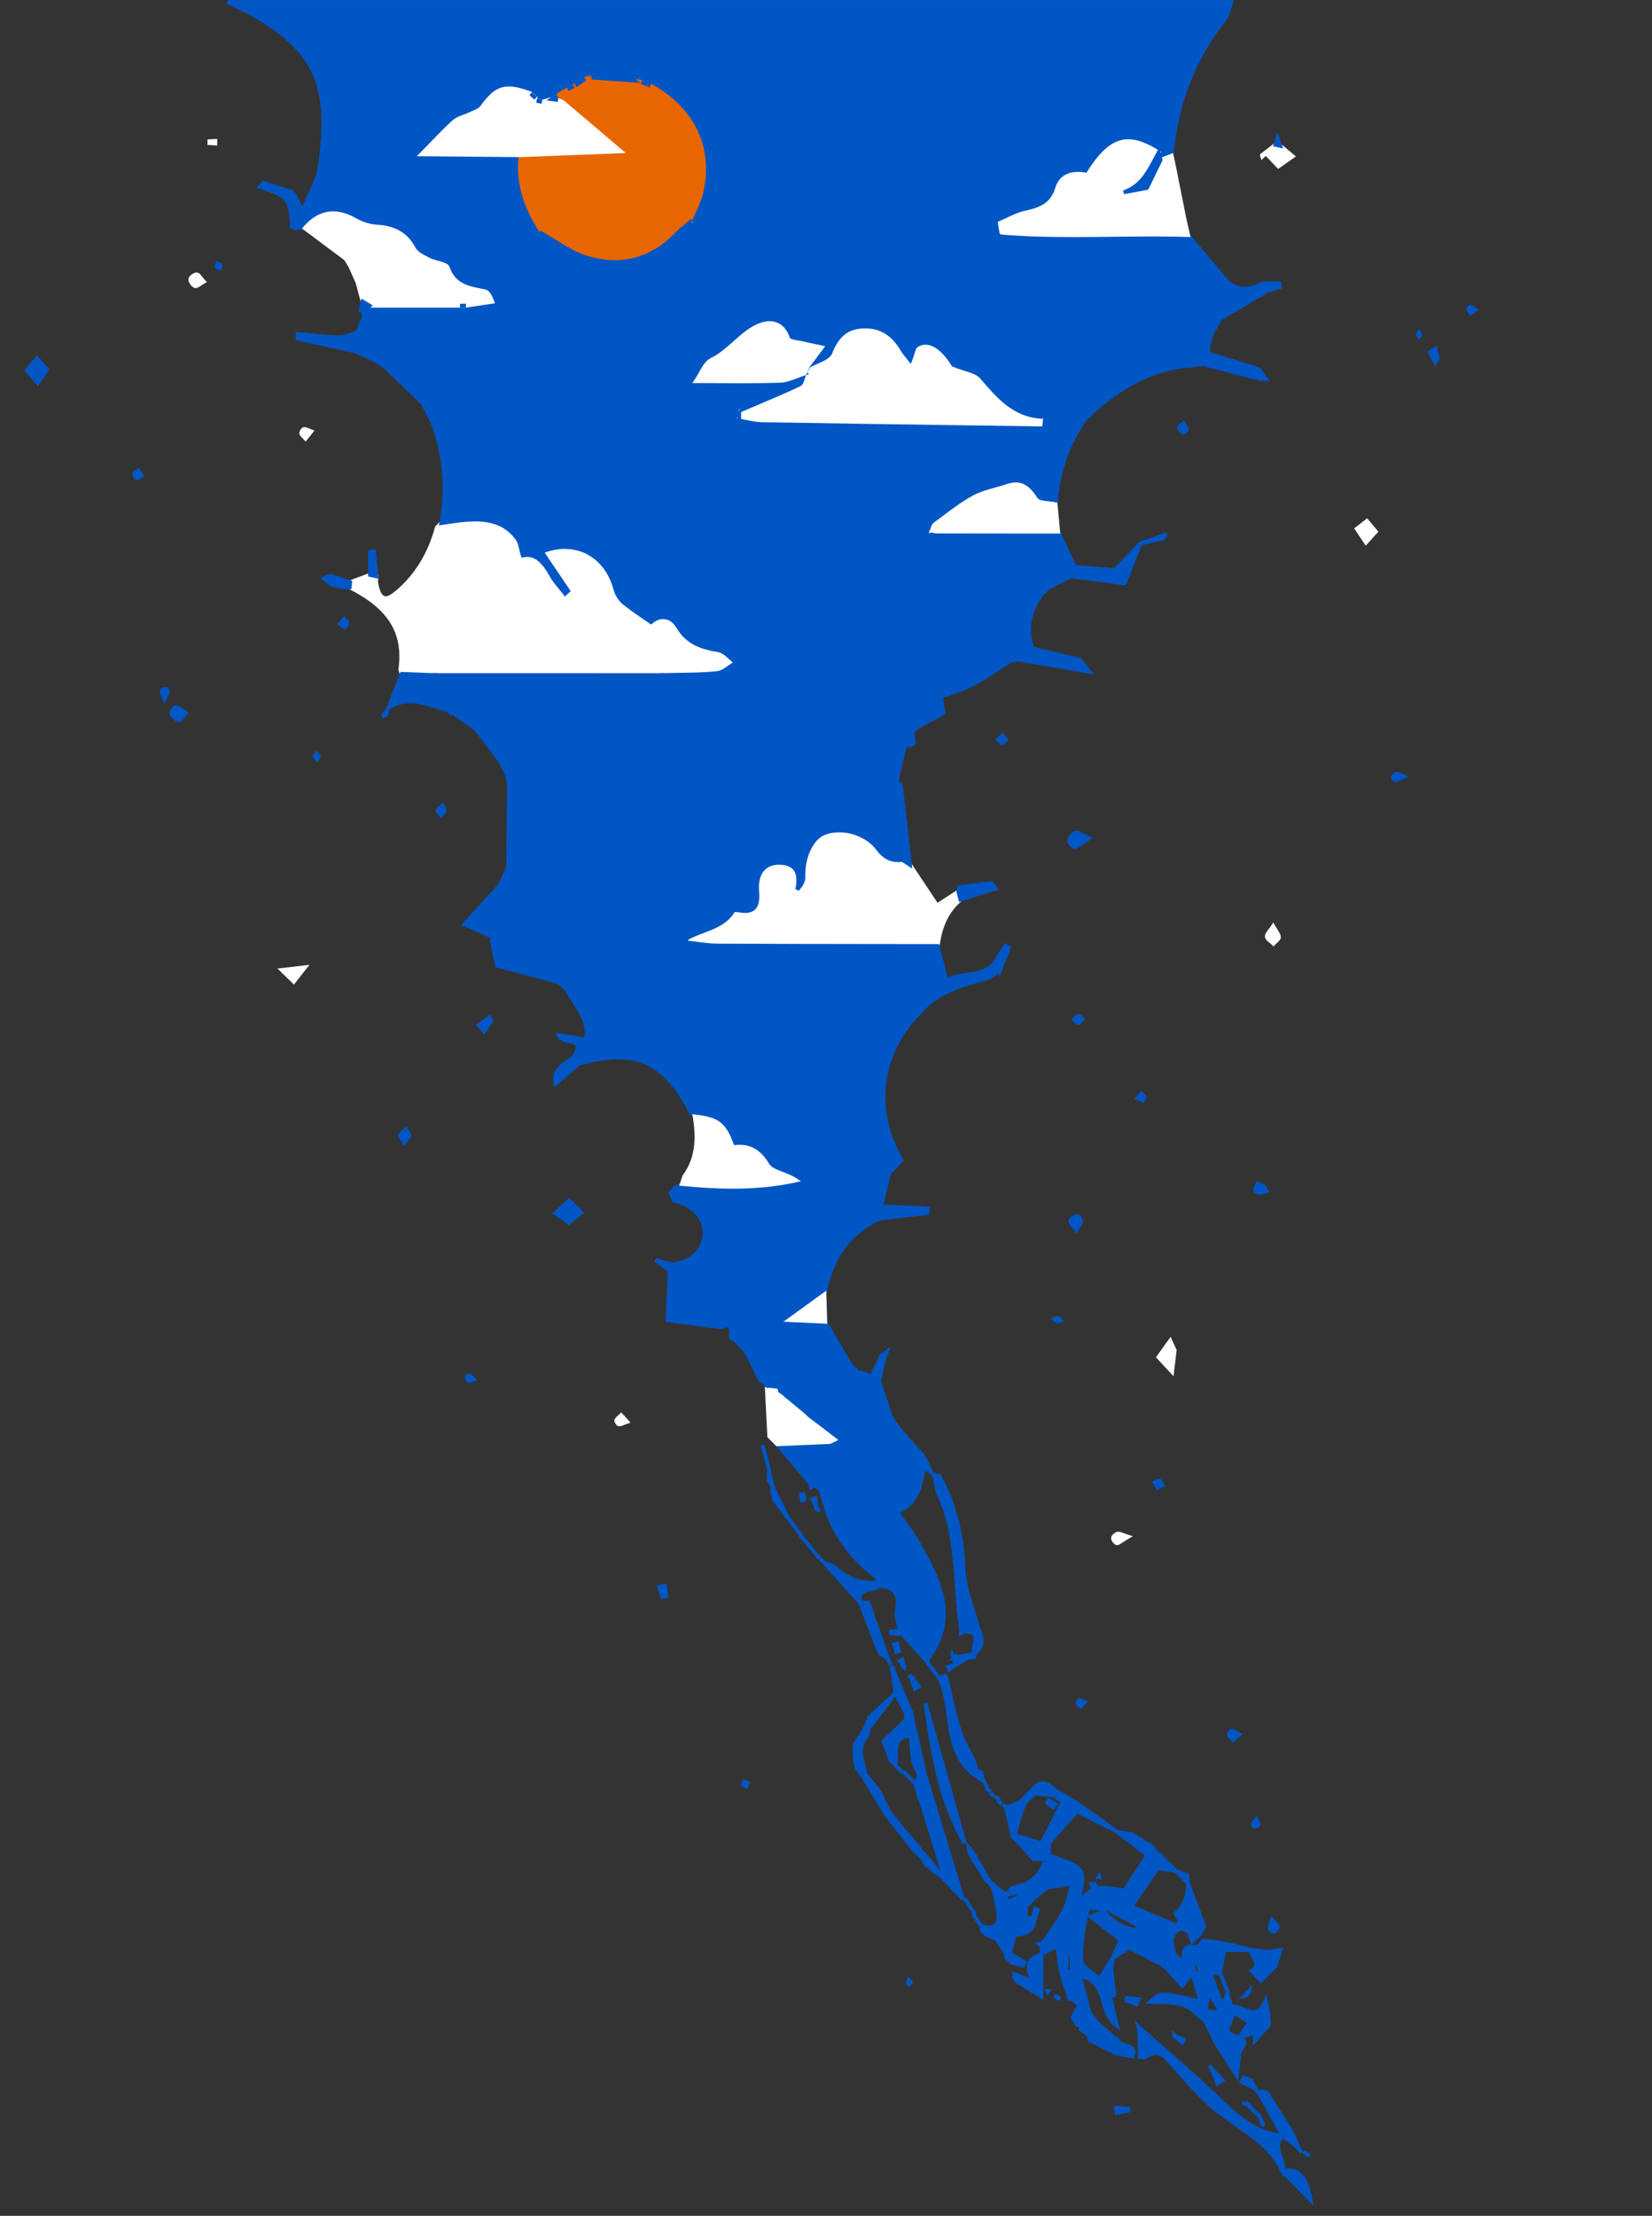 <?xml version="1.0" encoding="utf-8"?>
<!-- Generator: Adobe Illustrator 23.0.6, SVG Export Plug-In . SVG Version: 6.00 Build 0)  -->
<svg version="1.1" id="Layer_1" xmlns="http://www.w3.org/2000/svg" xmlns:xlink="http://www.w3.org/1999/xlink" x="0px" y="0px"
	 viewBox="0 0 5534.1 7421.8" style="enable-background:new 0 0 5534.1 7421.8;" xml:space="preserve">
<rect x="0" y="0" width="5534.1" height="7421.8" fill="#333333" stroke="none"/>
<style type="text/css">
	.st0{fill:#0056C4;}
	.st1{fill:#FFFFFF;}
	.st2{fill:#E86600;}
</style>
<g>
	<g>
		<g>
			<path class="st0" d="M3630.2,1404.4l-31.8-2.6l4.4-8.7c3.2-6.3,6.3-12.8,9.4-19c6.9-14,14-28.4,21.5-42.4
				c6-11.1,12.5-22.1,18.9-32.7c13.9-23.3,28.2-47.5,37-72.7c0.9-2.5-1.2-11.8-8.5-23.6c-7.1-11.5-13.8-16.7-15.8-17
				c-20.9-1.2-33.7-7.2-40.4-18.9c-5.9-10.3-5.9-22.9-5.9-37.6c0-2.3,0-4.6,0-6.9c-0.1-9.3-2.4-21.8-5.8-32
				c-4.4-12.9-9-17.4-10.8-18c-37.6-11.5-57-25.4-60.9-43.8c-3.5-16.2,5.7-34.6,27.9-56.1c-20.3-6.8-33.9-18.2-41.3-34.6
				c-7.6-16.6-7.6-35.5-7.7-53.7c-0.1-21.8-0.2-40.8-12.5-51.9c-11,1.6-22,2.4-32.7,2.4c-68.5,0-121.7-33-178-67.9
				c-9.5-5.9-19.3-11.9-29.2-17.9l-10.1-6.1l131.6-67.6c-16.3-2.2-31.5-4.1-46.3-6c-41.7-5.2-77.7-9.8-112.1-18.8
				c-31.2-8.2-61.7-20.6-91.1-32.5c-20-8.1-40.8-16.5-61.4-23.5c-18.3-6.2-30.6-8.9-39.8-8.9c-20.7,0-30.3,14.9-39.8,64.6
				c26.6-13.9,47.1-24.6,67.7-35.4l5-2.6l3.3,4.6c19.5,27,29.1,45.2,23.5,64.3c-5.3,18.2-24,35.6-58.9,63.3l-3,2.4l-3.5-1.4
				c-12-4.9-23.8-9.8-35.2-14.6c-25.4-10.7-49.5-20.8-74.3-29c-17.7-5.8-36.3-10.4-54.4-14.9c-24.9-6.1-50.6-12.5-74.8-22.3
				c-31.6-12.8-93.6-34.3-154.5-34.3c-53,0-90.8,16.5-112.2,49.2l-3,4.5l-5-2.1c-7.6-3.2-15.2-6.7-22.5-10.1
				c-16.6-7.7-32.2-15-48.8-18.8c-9.2-2.1-17.5-3.2-24.7-3.2c-26.5,0-39,14.4-39.4,45.3v1.5l-29.1,58.2l-56.1-3.4l3.5-8.5
				c4.4-10.9,9.4-21.7,14.3-32.2c10.3-22.4,21-45.5,26.3-69.1c32.6-144.5-28.3-271.5-167.2-348.7l-29.7-11.6l-23.8-5.4l-1.3-1.3
				c-18.8-18.1-39.6-26.9-63.6-26.9c-24.2,0-49.4,8.8-73.1,18.3l-0.7,0.3l-20.3,3.5l-30.6,21.3c-3.2,4.2-7.1,4.9-9.2,4.9
				c-0.9,0-1.8-0.1-2.7-0.3l-15.9,9.6l-41.1,24.4l-12.8,8.8l-36.5,9.9l-21.8-5.3l-1.4-1.7c-2.5-3-3.9-6.4-4.4-10.1l-13.6-12.1
				c-31.6-11.4-52.4-16.2-69.5-16.2c-30.2,0-50.7,14.7-84.6,60.5c-7.4,10-20,15.4-32.1,20.5c-3.9,1.6-7.6,3.2-11,4.9
				c-6.5,3.2-13.4,5.7-20.1,8.1c-11.8,4.3-23,8.3-31,15.5c-23.5,20.9-45.8,44-71.6,70.8c-8.5,8.8-17.2,17.8-26.5,27.4l324.1,3.1
				l-0.9,7.3c-10.2,85.4,12.3,166.1,70.7,254l4.2,6.3l-6.9,3.2c-4.5,2.1-9.3,3.9-13.9,5.6c-9.7,3.6-18.9,7-24.5,13
				c-3.8,4.1-4.8,12.6-5.8,20.9c-0.9,7.4-1.8,15.1-4.8,21.3c-3.9,8.1-11,12.4-20.4,12.4c-4.5,0-9.4-0.9-15.3-2.8
				c-12.4-4-15.9-23.2-20-45.5c-1.7-9.1-3.4-18.4-5.7-25.7c-0.9-3-2.8-6-5.4-10.2c-0.8-1.2-1.6-2.5-2.4-3.9
				c-2.1,0.6-4.3,1.2-6.4,1.8c-3.8,1-10.1,2.7-12.3,4c-6.8,32.8-20.1,60.9-40.8,85.8c-18,21.7-41.1,40.4-70.7,57.3
				c0.2,0.8,0.4,1.6,0.6,2.3c0,0.1,0,0.2,0.1,0.3c69.8,11.6,109.8,22.8,120.5,47.1c8.6,19.6-2.9,44.1-22.9,74.9l-1,1.5l-29.5,14.8
				l-1.9-0.2c-12.1-1.1-24.4-2.6-36.2-4.1c-21.6-2.7-43.9-5.5-65.4-5.5c-4.8,0-9.5,0.1-14,0.4s-9.1,0.5-13.5,0.7
				c-44.9,2.2-87.2,4.3-109.1,58.5c-3.7,9.2-9.8,22.8-19.5,34c-11.3,13.1-24.7,19.8-39.8,19.8c-12,0-25.1-4.2-38.8-12.6l-5.5-3.4
				l3.3-5.6c2.7-4.6,5.1-9.2,7.4-13.6c5.2-10,10.1-19.4,17.6-26.6c8.4-8,18.8-13.5,29.7-19.4c1.5-0.8,3.1-1.7,4.7-2.5
				c-30-16.7-48.9-26.6-61.9-26.6c-18.3,0-29.2,22.2-54.7,75.7l33.7,57l-22.1,26.4l-64.5-29.7l5.6-51.6l11.2-16.6l-8.2-11l6.9-20.1
				l4.1-2.3l-1.5-1.4l6.8-16.3l-2.5-23.5l25.6-21.5h305.4l19.6-0.2l79.6-11.9c-6.1-14.4-11.5-21.7-16.8-22.8
				c-3.1-0.6-6.2-1.2-9.3-1.9c-48.3-9.6-98.3-19.4-120.1-81.5c-2-5.6-17.4-9.7-29.7-13.1c-10.4-2.8-21.2-5.7-29.9-10.2
				c-2.1-1.1-4.3-2.2-6.6-3.4c-17.8-9.1-38-19.4-46.8-35.8c-24.2-45.5-60.3-67.3-117-70.7c-26.2-1.6-54.6-10.2-78-23.8
				c-24.2-14-47.6-21.1-69.5-21.1c-32.9,0-63.2,16.1-90.1,47.7l-2.4,2.8l-28.8-4.8l11.7-62l0.2-0.6c6.5-16.1,14.3-32.3,21.8-47.9
				c15.9-33.2,32.4-67.6,37.1-102.3c34.8-257.2-8.1-365.3-191.1-482c-24.5-15.6-51.6-28.7-77.7-41.3c-12.2-5.9-24.7-12-37-18.2
				l3-12.4h3371.1l-3.3,8.9c-2.1,5.8-3.9,12.1-5.7,18.2c-4,14-8.1,28.6-17.1,39.9c-103.4,131.6-162.8,284.6-176.6,455l-0.3,4.1
				l-48.1,18.2l-7.3-29.2c-38.9-24.4-69.5-35.8-96.2-35.8c-45.1,0-83.1,31.8-131.2,109.7l-2.4,3.9l-4.5-1
				c-10.5-2.2-20.5-3.4-29.7-3.4c-33.8,0-55.5,15-64.5,44.7c-18.2,60.2-61.9,74.4-112.9,85.8c-19.3,4.3-38.3,13.4-56.6,22.1
				c-6.9,3.3-14.1,6.7-21.2,9.9l3.7,21.8c67.8,5.6,140.1,8.1,233.5,8.1c44.3,0,89.3-0.6,132.9-1.1c43.6-0.5,88.7-1.1,133.1-1.1
				c44.7,0,84.1,0.6,120.4,1.8l2.9,0.1l136.7,163.4l-25.1,123.6l0.5,0.8l-26.4,43.3l-7.3,20.4l-7.2,26.2l0.4,27.9l-19.9,39.6
				l-42.2,4l-11.7,1c-114.8,12.2-218,63.2-324.8,160.8l-1.7,1.6l5.2,0.4l-16.1,9.1l-0.2,2.7l-4-0.3l-9.5,5.4L3630.2,1404.4z
				 M3649.1,1392.8l-4.7-1.9l-0.1,1.5L3649.1,1392.8z M1582.9,845.2l25.4-76.2c-1.7-0.6-3.5-1.3-5.2-2c-5.2-2-11-4.3-14.3-4.3
				c-0.4,0-0.6,0-0.7,0.1c-27.3,18.2-32.8,43.9-16.6,78.5L1582.9,845.2z"/>
		</g>
		<g>
			<path class="st1" d="M1451.5,2267.7l-110.6-4.3l-6.3-20.2l0.2-1.4c16.5-121.3-33.3-201.9-166.5-269.4l-4-2l2.6-24.8l72.4-26.9
				l28.6,6.3l-1.6,25.1c8.1,46.9,21.4,46.9,25.8,46.9l0,0c7.7,0,18.1-5.4,31-16.1c64.6-53.3,109.9-126,134.4-216l0.4-1.6l17.1-17.5
				l2.2-0.3c6.8-1,13.7-2,20.3-3.1c14.6-2.3,29.8-4.6,44.9-6.2c18.4-2,34.4-2.9,48.8-2.9c31.2,0,57.4,4.5,80.1,13.8
				c27,11,49,28.6,67.4,53.7c7.3,10,10.2,22.3,13.6,36.6c1.2,5,2.4,10.2,3.9,15.6c3.4-0.5,6.8-0.8,10.2-0.8
				c42.2,0,69.1,40.2,85.7,70.4c8.3,15.1,19.8,29.1,31,42.6c3.7,4.5,7.4,9,11.1,13.7l0.7-0.6l-89.9-133l7.5-3.1
				c26.6-11,53.5-16.5,79.8-16.5c40.7,0,78.5,13.3,109.4,38.6c31.3,25.5,54.2,62.3,66.2,106.3c4.5,16.6,14.1,32.7,25.1,41.8
				c20.2,17,42.7,32.3,64.4,47.1c7.7,5.2,15.5,10.6,23.3,16c12.8-9.8,26.9-14.9,41.1-14.9c22.1,0,42.3,12.8,55.4,35
				c29.5,50.1,72.1,66.3,131.4,76c16.5,2.7,30.5,15.5,44.1,27.8c5.7,5.2,11.7,10.6,17.5,15l8,5.9l-8.6,5c-6.3,3.7-12.8,8.3-19,12.7
				c-14.7,10.5-29.9,21.3-46.7,23c-44.1,4.5-89.2,5.2-132.8,5.8c-17.1,0.2-34.9,0.5-52.3,1h-0.1L1451.5,2267.7z"/>
		</g>
		<g>
			<path class="st1" d="M3141,3175.2c-59.5-0.1-119-0.1-178.5-0.2c-183.5-0.2-373.3-0.3-559.9-1.3c-24.2-0.1-48.5-3.5-72-6.7
				c-10.7-1.5-21.9-3-32.7-4.2l-6.4-0.7l0.6-6.4c0.1-1,0.1-2.5,0-4c-0.1-5.1-0.2-11,4.6-13.8c17.7-10.4,37.3-17.8,56.3-24.9
				c38.7-14.5,75.3-28.3,98.3-66c2.7-4.5,8.5-5,12.7-5c4.8,0,10.3,0.8,13.2,1.3c7,1.2,13.3,1.9,18.8,1.9c11.9,0,20.4-2.8,25.8-8.7
				c7.8-8.5,10.5-24.3,8.4-49.7c-2.9-34.1,4.5-61.8,21.2-80c13.9-15.1,33.9-23.1,57.9-23.1h0.5c27.2,0.1,47,7.6,58.8,22.1
				c9.5,11.7,13.8,27.5,12.9,48c2.7-5.5,3.8-10.2,3.6-14.7c-1.3-33.8,5.3-68,18.6-96.3c13.7-29.2,33.7-49.9,56.2-58.5
				c15.7-6,33.1-9,51.7-9c25.3,0,51,5.6,74.3,16.2c24.7,11.3,45.7,27.7,60.5,47.6c18.7,25.1,37.7,35.8,63.5,35.8
				c4.2,0,8.7-0.3,13.4-0.9l2.4-0.3l26.9,17.9l88,132.2l73.9-47.9l10.5,39.3l-3.2,2.7c-42,35.2-65.6,83.4-74.2,151.5l-0.7,5.8
				L3141,3175.2z"/>
		</g>
		<g>
			<path class="st1" d="M3593.9,794.1c-96.1,0-170-2.6-239.6-8.5l-5.1-0.4l-7.1-42l4.8-2c8.5-3.6,17.1-7.7,25.5-11.7
				c19-9.1,38.7-18.5,59.4-23.1c48.6-10.8,87-23.3,103.1-76.7c10.7-35.3,37.3-54,77-54c8.7,0,18.1,0.9,27.8,2.8
				c24.1-38.6,45.4-65,66.8-83c23.3-19.6,47.2-29.1,73.1-29.1c29.8,0,63.3,12.5,105.4,39.2l5.2,3.3l-3,5.4
				c-3.7,6.8-7.4,13.7-11,20.5c-18.5,34.9-37.5,70.6-69.6,94.7l31-5.8l45.3-93.2l46.9-17.8l7.7,35.8l36.9,184.8l13.9,60.7l-8.5-0.3
				c-36.1-1.2-75.4-1.7-119.9-1.7c-44.3,0-89.3,0.6-132.9,1.1C3683.4,793.5,3638.3,794.1,3593.9,794.1z"/>
		</g>
		<g>
			<path class="st0" d="M3019,5478.3l-11.3-15.9l-0.2-1.5c-1.1-6.8-2.8-14.1-4.6-21.1c-4-16.5-8.2-33.5-4.6-49.4
				c5.2-22.7,3.8-39.4-4.2-51c-8.1-11.7-23.5-19-47.3-22.4l-6.8-1l1.3-6.8c0.3-1.8,0-3.1-1.2-4.5l-0.4-0.5l-0.3-0.5
				c-1.5-2.6-2.8-5.3-4.1-7.9c-2.4-4.9-4.6-9.6-7.7-12c-48.3-37.9-87.8-80.1-117.3-125.4c-31.4-48.3-52.9-102.2-63.8-160.1
				c-0.8-4.1-9.4-9.5-16.4-13.7c-4.3-2.6-8.7-5.4-12.5-8.3l-0.7-0.6l-0.5-0.7c-0.2-0.3-0.4-0.4-0.4-0.5h-0.1c-0.1,0-0.3,0-0.5,0.1
				l-3.8,0.7l-122.1-143.8l223.5-9.6l3.2,12.5l-119.9,58.6c57.2,27,101.5,50.8,107.7,117.2c7.7,82.4,43.1,145,105.3,186
				c38.8,25.6,76.5,59.1,109.2,96.9c9.6,11.1,19.5,27.6,25.8,43.1c5.5,13.5,10.6,31.9,3.8,43.4c-10.1,17.2-13.6,30.3-10.8,40.3
				c3.5,12.1,16.2,20.8,37.1,31.6c10.1,5.2,17.4,14,25.8,24.3c2.3,2.8,4.7,5.6,7.2,8.5c38.4-65.4,15.7-128.3-11.1-187.3
				c-25.3-55.6-59.8-107.5-93.3-157.8c-14-21-28.4-42.7-41.7-64l-1.8-3l1.4-3.2c10.1-22.8,28-40.9,45.4-58.5
				c30-30.3,55.9-56.5,36.5-99.6c-17-37.9-46.7-71.4-75.4-103.9c-13-14.7-26.4-29.8-38.5-45.3l-0.9-1.1l-13.6-53.6l-11.7-35.4
				l-22.4-0.4l-44.8,0.6l-0.9-30l-38.3-38.9l-13.4-26.2l-25.9-26.2l-0.2-0.2c-7.4-9-14.7-18.3-21.7-27.3
				c-16.8-21.5-34.2-43.7-53.4-63.2c-6.5-6.6-19.7-12.8-30.4-17.8c-5.8-2.7-11.2-5.3-15.2-7.7c-2.7-1.6-9.9-5.9-8.7-12.8
				c3.8-22.8,18.3-43.3,32.2-63.1c1.2-1.7,2.3-3.3,3.5-5c22.1-31.6,45.8-65,72.3-95.3c16.7-19.1,27.1-42.6,38.1-67.5
				c18.5-41.8,37.6-85,89.1-105.2c4-1.6,10.9-10.8,14.2-16.2c-14-13.9-19.3-24.3-17.3-33.4c2.5-11.4,15.2-15.6,27.5-19.7
				c6.8-2.3,13.9-4.6,18.2-7.9c6.1-4.5,10.1-13,14.2-22c2.9-6.2,5.8-12.6,9.8-18.2c8.3-11.9,17.5-23.3,26.4-34.3
				c3.8-4.7,7.7-9.6,11.5-14.4l4.5-5.7l5.2,5c2.1,2,4.1,4,6.2,6l2.7,2.6l-27.7,115.5l-5.6,43.2l-3.3,1.5
				c-99.7,46.8-158.9,128.5-180.9,249.6l-0.5,2.6l-105.2,76.4l105.8,4.8l87.3,149.6l17,15l0.6,1.2c1,2.1,2.2,2.8,4.5,2.8h1.1
				l43.1,14.3l28.4,18.2l41.8,125.5v0.9c0.1,2.5,1.1,4,3.2,5.2l0.9,0.5l0.7,0.7c2.6,2.7,4.8,5.8,6.8,9l0.5,0.9l0.2,1
				c0.1,0.5,0.2,0.6,0.6,0.8l1.4,0.7l23.6,31.1l9.1,10.1l17.8,18.5l0.4,1.8c0.5,2.3,1.6,3.6,3.9,4.5l1.5,0.6l36.7,41l0.7,43
				l-0.1,0.5c-8.7,61.6-21.9,119.3-85.1,149.1c6.3,8.9,12.7,17.6,18.9,26.1c17.3,23.6,33.6,45.9,47.4,70.5
				c32.3,57.7,68.8,123.1,82,189.6c7,35.3,7,68.1,0.2,100.2c-7.7,35.9-23.7,70-49,104.2c-0.3,0.8-0.4,3.3-0.4,4.7
				c0,1.6-0.1,3.3-0.3,5.1l-1.8,14.2L3019,5478.3z"/>
		</g>
		<g>
			<path class="st0" d="M2248.7,3131.3l7.3-5.4c3.6-2.7,7.1-5.6,10.8-8.7c8.3-7,17-14.2,27.2-18.6c11.6-4.9,23.8-8.5,35.6-12
				c15.4-4.6,30-8.9,43.4-15.9c30-15.6,59.4-33.7,87.9-51.3c12-7.4,24.4-15,36.7-22.4l3.6-2.2c0,0,3.7,2.6,3.8,2.7
				c-4.2-44.9,11.9-100,37.9-128.9c11.7-13,24.7-19.9,37.7-19.9c0.3,0,0.7,0,1,0c8.5,0.2,17.1,1,25.4,1.7c9.6,0.8,18.6,1.6,27.1,1.6
				c29.7,0,48.3-9.8,49.5-58.4c0.2-7.9,9.5-11.2,22.3-15.7c3.7-1.3,7.2-2.6,9.9-3.8c35.2-15.5,70.8-23.4,105.9-23.4
				c41.1,0,81.8,10.7,121.2,31.8c3.4-20.5,6.7-40.8,10.1-61c10-60.6,19.5-117.9,29-176.3c2.9-17.6,5.6-35.6,8.2-53.1
				c1.2-8.1,2.4-16.3,3.7-24.4l0.1-0.9l0.4-0.8c18.9-41.8,42.7-78.8,72.8-113.1c26.8-30.5,57.9-58.2,95.3-84.6
				c69.1-48.8,149.2-85.5,226.7-121.1l3-1.4c25.6-33.2,35.1-62.2,3.2-103.4c-16.8-21.7-19.8-51.5-7.7-76.1
				c9.4-19.1,25.9-30.5,44.2-30.5c2.7,0,5.4,0.2,8,0.7c7.6,1.3,14.7,2,21.3,2c32.3,0,51.7-16.3,59.5-49.7
				c2.6-11.1-1.6-24.3-11.8-37.2c-17.9-22.7-48.8-38.6-75.2-38.7c-8.1,0-16.5-0.1-25.7-0.1c-18.6,0-37.4,0.1-55.7,0.1
				c-18.3,0.1-37.1,0.1-55.7,0.1c-45.8,0-80.8-0.5-113.5-1.5c-13.5-0.4-25.9-8.6-37.9-16.5c-5.3-3.5-10.3-6.8-15.2-9.4l3.1-12.4
				l415.6,0.5l58.5,124.2l-14.5,36.7l-81.9,41.9l-10.2,10.1c-47,59.5-58.7,119.4-35.7,183.1l1.6,4.4l-51.1,40.6l-34.2,6.6h-0.2
				c-83.6,11.6-156.9,49.2-218,111.6c-1.7,3-4,5.3-7,7l-84.8,103.5l-9.2,14.7l-20.8,39.3l-6.5,13.7l-17.2,72.2l-7.5,35.2
				c-0.7,8.1-1.9,16.2-3,24.1c-2.5,17.8-4.9,34.7-3.1,51.2c4.7,44.2,11.6,88.9,18.3,132.2c2.7,17.4,5.5,35.5,8.1,53.2l1,6.7
				l-6.7,0.8c-5.2,0.6-10.3,0.9-15,0.9c-30.1,0-52.9-12.7-74.1-41c-26.5-35.6-75.3-58.6-124.3-58.6c-17,0-32.9,2.7-47,8.1
				c-19.3,7.3-36.7,25.7-49,51.8c-12.4,26.4-18.6,58.5-17.4,90.2c0.6,16.3-10.1,31.4-21.7,45.4l-11.5-5.5
				c6.1-29.7,3.9-51.3-6.7-64.4c-9.2-11.3-25.5-17.1-48.6-17.2h-0.4c-20.2,0-36.9,6.5-48.2,18.9c-14.2,15.4-20.3,39.6-17.8,70
				c2.5,29.7-1.1,48.1-11.8,59.7c-8,8.7-19.6,13-35.4,13c-6.3,0-13.4-0.7-21.1-2.1c-4.1-0.7-8.1-1.1-10.9-1.1
				c-1.1,0-1.8,0.1-2.3,0.1c-25.3,40.5-65.3,55.6-104,70.1c-17.8,6.7-36.1,13.6-52.4,22.8c0,1,0,2.4,0,3.3c0,1.8,0.1,3.7-0.1,5.4
				l-0.6,6h-0.4v7.1L2248.7,3131.3z"/>
		</g>
		<g>
			<path class="st0" d="M2563.7,4659.9l-4.9-23.1v-0.2c-12.4-89.2-47.8-146.8-111.7-181.2l-0.4-0.2l-16.9-12.6l-148.2-69.1
				l-44.3-116.1l2.5-29.2l5.9-0.1c59.3-1.3,103.8-39.7,108.2-93.4c4-48.4-36.9-93.5-97.2-107.1l-3.2-0.7l-14.9-33.2l20.9-21.6
				l1.5,0.3l21.6-13.7l2.3,0.2c65.6,6.4,119.9,9.4,170.7,9.4c70.1,0,133.4-5.8,193-17.8c-9.6-4.8-20-8.8-30.2-12.7
				c-22.3-8.5-43.4-16.6-53-32.8c-23.5-39.6-50.8-57.3-88.3-57.3c-6.7,0-13.9,0.6-21.5,1.7l-5.4,0.8l-1.8-5.1
				c-14.2-40.7-26-61.6-42.1-74.6c-16.2-13.1-37.8-19.6-79.7-24.2l-2.5-0.3l-1.7-1.9c-1.2-1.4-2.6-2.7-4.1-4.1
				c-3.5-3.4-7.1-7-9.6-11.7c-67.1-127.9-135.9-180.1-237.4-180.1c-36.6,0-78.9,6.7-129.3,20.4l-4.5,1.2l-21.6-31.6l2.3-3.7
				c11.7-18.3,12.2-26.7,10.7-30.4c-2.3-5.6-12.5-7.8-23.3-10.2c-15-3.3-33.7-7.5-40.3-24.2l-4.3-10.7l97.2,15.4
				c5-45.1-17.1-79.3-40.4-115.3c-8.2-12.7-16.7-25.8-23.8-39.4l-5.7-10.9l12.2,1.3c28.2,3,48.9,13.6,63.5,32.4
				c12.1,15.7,19.7,36.6,23.7,65.9c3,21.5,8.5,43.2,13.9,64.1c1.5,5.9,3,11.9,4.5,17.9l10.5-10.1l216.5,66.6l15,0.3l28.4,28.9
				l80.4,132.3l11,10.9l119.9,40.8l26.4,39.8l100.8,49.4l0.4,3.6c2,17.1,13.1,38.4,18,44.5c9-3.2,17.2-4.7,25-4.7
				c27.4,0,42.5,18.8,57.1,36.9c5.6,6.9,10.8,13.4,16.7,18.9l4.2,3.9l-3.3,4.7c-12.1,16.9-24.3,28.9-37.3,36.7
				c-13.7,8.3-28.9,12.3-46.3,12.3c-9.8,0-20.3-1.2-32.1-3.8l-2.7-0.6c-22.8-4.9-46.3-10-69.1-10c-36.2,0-62.1,13.3-81.7,41.8
				l-2.8,4.1l-4.7-1.6c-3.5-1.2-6.5-2.3-9.1-3.3c-4.7-1.7-8.4-3.1-11.8-3.8c-15.5-3-31.3-5.7-46.5-8.4c-3.1-0.5-6.3-1.1-9.4-1.6
				c0.3,4.2,0.4,8.4,0.6,12.6c0.7,15.7,1.3,30.5,6.2,43.6c5.9,15.8,15.5,30.2,25.8,45.5c4.5,6.6,9.1,13.5,13.3,20.5l2.5,4.1
				l-108.1,124.4l17.4,80.1c75.2,6.6,138.5,39.8,188.1,98.9c22.6,26.8,42.2,59.1,58.4,95.8c15,34.1,27.2,72.3,36.1,113.4l1.9,9
				L2563.7,4659.9z"/>
		</g>
		<g>
			<path class="st0" d="M3738.9,6791.4c-29.7-21.3-39.2-52.8-48.4-83.2c-11.2-37.2-21.1-69.6-64.6-81.8l31.2,117.5
				c0,0-4.4,4.4-5.3,5.3l-26.4,40.4h-4.1c-4.3,0-8.6-0.1-12.9-0.3l-3.5-0.2l-19.3-31.8l22.6-40.9l-24.4-16.8l-3.8,5.1l-3.3-10.1
				l-7.4-5.1l4.8-2.6c-2.2-6.3-4.4-12.6-6.6-18.7c-6.6-18.5-13.5-37.7-18-57.3c-4.9-21.2-7.7-43.1-10.4-64.3
				c-1.2-9.1-2.4-18.6-3.7-27.8l-0.1-0.5l0.2-41.3l-42.2,22.9l13.6-21.4c5.6-8.8,11.5-17.6,17.3-26c13-19.2,26.4-39,36.2-59.9
				c8.5-18.2,13.5-38.8,18.3-58.7c1.4-5.7,2.8-11.5,4.3-17.4l-5.4,0.9c-19.6,3.3-39.8,6.7-59.7,9.9c-0.7,0.1-1.4,0.2-2.2,0.2
				c-1.7,0-3.2-0.3-4.6-0.5c-0.4-0.1-0.8-0.2-1.2-0.2c-1,0-2,0-3,0c-4,0-8.1-0.2-12.1-0.5c-4-0.2-7.8-0.4-11.4-0.4
				c-9.1,0-14.3,1.4-16.7,4.6c-2.3,3.1-3.9,10.4,1.3,27.5l1.1,3.8l-27.9,27.5l-26.5,21.4l20.6,7.5l27.9-1.3l2,1.8
				c1.7,1.6,3.5,3.1,5.4,4.6l2.7,2.3l-0.4,3.5c-5.5,50.9-44.9,56.9-74.1,56.9h-4.2l-12.4-26.5c-6.4,12-12.2,20.8-17.6,27.2
				c-8.2,9.6-16.5,14.3-25.2,14.3c-0.3,0-0.6,0-0.9,0h-1.3l-37-16.2l-18.5-15.8l3.4-25.7l7.5,2.5c7.8,2.6,14.8,3.9,20.7,3.9
				c7.8,0,13.9-2.2,17.9-6.7c5.8-6.3,8.2-17.4,7-32.2c-1.6-19.6-6.7-39.4-11.6-58.7c-2.2-8.7-4.5-17.7-6.5-26.7l-0.8-3.4l2.4-2.5
				c2-2.1,4.1-4.3,6.2-6.4l4-4.2l37.9,28.6c1.4-1.5,2.8-3.1,4.2-4.8c7.2-8.4,14.7-17,24.6-18.6c50.7-8,81.6-36.3,97.4-88.9l0.6-1.9
				l19.2-15.9l3.7,1.7c10.5,4.8,22.6,8.9,34.3,12.9c28.4,9.7,57.7,19.7,71.3,41c12.1,18.8,6.5,46.9,0,79.4c-0.7,3.5-1.4,7-2.1,10.6
				c6.9-9.2,14.5-16.5,23-22.2c14.3-9.5,31.1-14.1,51.4-14.1c17.6,0,35.9,3.4,53.6,6.7c5.5,1,11.1,2.1,16.6,3l8.5,1.4l-3.6,7.8
				c-6.1,13.4-7.5,23.7-4.1,30.6c3.1,6.2,10.6,10.8,22.3,13.4l0.5,0.1l157.5,65.6l16.2,16.7l-8.1,4c-19.5,9.6-23.3,20.8-24.4,28.4
				c-1.7,11.3,1.7,24.1,5.2,37.6c1.4,5.3,2.9,10.8,4,16.2l0.7,3.6l-19.6,18.3l-19.3-6.7l1.7,16.3l5.2,2.7l-4.4,4.9l0.8,8.1l-7.1-3.8
				c-0.2,0-0.3,0-0.5,0h-5.9l-0.4-3.6l-108.9-57.4l-50.2,31.5c-0.4,3.6-0.9,7.2-1.4,10.7c-1.4,10.2-2.7,19.8-2,29.2
				c1.4,18.5,4,36.8,6.8,56.1c1.2,8.1,2.4,16.4,3.5,24.8l-4.2,0.6v6.9h-11l27.6,111.7L3738.9,6791.4z M3644.4,6420.8
				c-9.5,48.2-17.9,97.5-15.7,145.6c0.5,11.8,17.9,25.1,34.7,38c6.2,4.7,12.4,9.6,18.1,14.5l40.1-63.6l24.4-55.1L3644.4,6420.8z
				 M3583.8,6597.9v-50.3l-2.6-0.1l-2.8,50.2L3583.8,6597.9z M3850.3,6521l-0.5-0.4l-0.2,0.3L3850.3,6521z M3703.4,6399.2
				c33.6,35.9,64.2,54,98.7,58.1l2.6-5.2l-99.8-52.9C3704.8,6399.2,3703.8,6399.2,3703.4,6399.2z M3648.5,6400.6
				c-1,4.8-1.9,9.6-2.9,14.4l43.9-16.1c-2.6-0.1-5.3-0.2-7.9-0.3c-7.9-0.3-16-0.6-22.5-0.6c-5.4,0-8.4,0.2-10.2,0.4L3648.5,6400.6z
				 M3377.3,6361.6l30.2-13.5l-0.9-2.6l-29.3,6.4V6361.6z"/>
		</g>
		<g>
			<path class="st1" d="M1236,1030.4l-26.6-16l-17.7-65.9l-23.6-53.1l-14.5-23.9l-141.9-106l4.5-5.3c29.5-34.7,63.2-52.3,100.1-52.3
				c24.2,0,49.8,7.7,76.1,22.9c21.7,12.6,48,20.6,72.2,22c29.9,1.8,54.4,8.4,74.7,20.2c21.9,12.7,39.3,31.5,53.1,57.4
				c6.8,12.8,25.1,22.1,41.1,30.3c2.3,1.2,4.5,2.3,6.7,3.4c7.4,3.8,17.5,6.6,27.2,9.2c17.7,4.8,34.5,9.3,38.7,21.4
				c19.3,55,61.5,63.3,110.3,73c3.1,0.6,6.2,1.2,9.3,1.9c11.4,2.3,20,13.5,29.5,38.6l2.9,7.6l-96.8,14.4l-20.5,0.2H1236z"/>
		</g>
		<g>
			<path class="st1" d="M2455.6,3981.4c-51.3,0-105.9-3-172-9.4l-8.2-0.8l11.1-33.8l0.6-0.9c46.9-63.4,43.3-134.5,33.7-195.8
				l-1.3-8.5l8.5,0.9c37.9,4.2,65.6,10.1,86.5,27.1c20,16.2,32.5,41.8,44.5,75.4c6.3-0.7,12.3-1.1,18-1.1c21.4,0,39.7,5.1,56,15.5
				s30.5,26.2,43.6,48.2c7.3,12.3,26.3,19.6,46.4,27.3c16.1,6.2,32.8,12.6,47.1,22.5l12.4,8.5l-14.7,3.3
				C2602.6,3974.3,2533.2,3981.4,2455.6,3981.4z"/>
		</g>
		<g>
			<path class="st0" d="M4065.6,6842.1l-0.2-0.4c-4.3-9.3-3.2-20.3-2.1-30.9c1.1-10.9,2.2-21.2-2.9-27c-3.8-4.4-11.5-6.9-22.8-7.3
				l-2.1-0.1l-1.6-1.3c-7.8-6-15.4-12.8-22.7-19.4c-16.4-14.8-32-28.8-49.9-34.2c-25.2-7.7-52.3-8.2-78.5-8.7
				c-10.8-0.2-20.9-0.4-30.6-1.1l-15.3-1.1l11.4-10.3c18.5-16.8,28.7-26.1,52.7-26.1c20.7,0,51.8,7.1,111.4,21.2l-18.8-67.6
				l18.6-22.1l3.4,1.8l-9.2-26.8l-3.8,1.2l4.8,24.5l-13.9,12.4l-33,41.8l-69.4-76.8l3.5-3.6l5.5-6.1l0.2,0.3l16.5-16.8l18-16.8
				l26.8,19.3c-3.8-16-2.9-27.4,2.6-35.3c5.2-7.5,14.4-11.3,27.2-11.3c5.3,0,11.2,0.6,18.1,1.8c2.1-1.6,6.2-7.1,8.7-10.5
				c2.4-3.3,5-6.7,7.4-9.5l2.4-2.6l3.5,0.5c8.5,1.3,17.1,2.4,25.4,3.6c19.3,2.7,39.2,5.4,58.7,9.2c18.2,3.6,36.3,8.3,53.9,13
				c7.7,2,15.6,4.1,23.4,6l-1.6,12.9h-84l-16.8,80.7l-27.8-5.6l30.7,83.4l5.1-1.8l13.2-39.2l18.3,58.8c0.4,0,0.8,0,1.3,0
				c12,0,24.2,4.9,36,9.6c11.2,4.5,21.9,8.8,31.6,8.8c9.2,0,22.8-3.5,34.9-34.1l8.2-20.6l12.8,63.8l1.5,27.7l1.1,15l-60.7,68.3
				l0.6-34.7l-30,7.4c3.7,3.7,6.1,7.6,7.1,11.8c2.7,10.9-3.9,20.7-9.7,29.3c-4.9,7.3-9.5,14.1-7.6,19.5l1.7,4.9l-1.9,1.2l-9.5,78.5
				L4065.6,6842.1z M4135.8,6749.6c-1.9,8.9-5.6,17.5-9,25.3c-5,11.5-9.7,22.4-6.1,28.8c3.1,5.4,12.3,9.3,27.6,11.7l28.8-40.6
				L4135.8,6749.6z M4048.2,6730.8c3.4,0.9,11.7,1.3,18.6,1.6c3.7,0.2,7.6,0.4,11.7,0.7l-24-39.8
				C4047.4,6706.7,4045.3,6719.2,4048.2,6730.8z"/>
		</g>
		<g>
			<path class="st1" d="M2570.7,4813.6l-8.5-167.1l53.6,6.4l13.1,8.7l33.4,27l-1.7-0.1l75.3,62.3h-0.2l94.2,71.9l-9.6,4.7
				c-0.2,0.1-0.3,0.2-0.4,0.2c0,0.1,0,0.2,0,0.4l0.4,6.6l-219.6,9.4L2570.7,4813.6z"/>
		</g>
		<g>
			<path class="st0" d="M4291,7275.9c-33.3-71.3-92.4-112.2-154.9-155.6c-22.6-15.7-46-31.9-67.8-49.5
				c-41-33.2-76.9-73.6-111.6-112.6c-15.4-17.3-31.2-35.1-47.3-52.1l-0.2-0.2l-0.2-0.3c-11.6-15-23.7-22.3-37.1-22.3
				c-10.3,0-21.7,4.5-33.8,13.3l-2,1.5l-24.1-2.5l-1.7-95.1c-0.3-3,1.7-5.1,2.5-5.9l8.2-8.5l4.7,4.2c24.1,21.4,48.7,43,72.4,63.9
				c54.7,48,111.2,97.7,165.3,148.1c8.1,7.6,16.3,15.4,24.2,22.9c61.8,59,120.1,114.7,210.2,121.5l14.7,1.1l-10.6,10.2
				c-21.7,20.7-14.3,40.9-5.8,64.3c6.2,16.9,12.5,34.5,7.2,52.7l-4.9,16.7L4291,7275.9z"/>
		</g>
		<g>
			<path class="st0" d="M3258.6,5542.4c-5.3-10.4-2.7-23.2-0.1-35.6c2.4-11.8,4.7-22.9-0.3-29c-4-4.9-13.1-7.3-27.1-7.3
				c-0.6,0-1.2,0-1.8,0h-2.9l-2-2.1c-2.9-3-6-6.1-9-8.9l-1.6-1.5l-0.4-2.2c-7.7-48.9-11.3-99.1-14.8-147.7
				c-7.2-100.6-14.7-204.6-59.5-300.3c-6.4-13.7-8.5-29-10.5-43.9c-0.9-6.6-1.8-13.3-3.1-19.7l-1.6-8l25.8,0.5l1.8,3.3
				c27,48,46.8,98.3,60.7,153.8c12.7,50.6,20,104.4,22.4,164.3c1.7,41.6,15,84,27.9,124.9c4.9,15.6,10,31.7,14.4,47.7
				c1.9,7,4.5,14.1,7.1,21.1c10.8,29.6,23,63.1-15.7,92.8l-6.3,4.8L3258.6,5542.4z"/>
		</g>
		<g>
			<path class="st0" d="M2417,4451.7c-0.5,0-1,0-1.5-0.1c-47.2-5.5-95.4-11.8-142-17.9c-12.7-1.7-25.5-3.3-38.3-5l-6-0.8l8.1-172
				l12.7-2l42,109.9l156.2,72.9l-12,6.1c-1.5,0.7-3.1,1.8-4.8,3C2427.2,4448.6,2422.4,4451.7,2417,4451.7z"/>
		</g>
		<g>
			<polygon class="st0" points="3397.1,2212.9 3457.3,2165.1 3621.2,2204.6 3665.9,2259.4 			"/>
		</g>
		<g>
			<path class="st0" d="M3254.4,5945.9c-63.2-53.4-73.1-125.8-82.7-195.7c-6-43.9-12.3-89.3-31.9-128.6l-3.7-7.4l8.1-1.9
				c2.5-0.6,5.7-1.3,8.8-2.1c14-3.3,14.1-3.3,15.2-3.3h5.1l1.3,5c5.6,22,10.8,44.5,15.8,66.2c8.8,38,17.8,77.3,29.4,115
				c7.3,23.9,19.8,47,31.8,69.4c5.5,10.2,11.2,20.8,16.4,31.4l0.2,0.5l11.3,37l-20.6,18.5L3254.4,5945.9z"/>
		</g>
		<g>
			<path class="st0" d="M4108.6,933.8l8.4,6.9c16.1,13.1,33,19.5,51.6,19.5c17.4,0,36.2-5.4,59.3-17l1.4-0.7h61.7l4.3,22.6
				l-48.2,15.6l-168.3,99.5L4108.6,933.8z"/>
		</g>
		<g>
			<path class="st0" d="M4182.8,6600.5l6.8-4.3c19-12,13.6-20.9,4.6-35.6c-5.6-9.2-12-19.6-9.7-31l1.2-6l6.1,0.8
				c5.1,0.7,10.2,1.5,15.1,2.2c11.4,1.8,22.2,3.5,33,3.6h0.7c10.9,0,21.6-1.5,33-3.1c5-0.7,10.2-1.4,15.4-2l10.2-1.1l-22.3,67.2
				l-53.2,52L4182.8,6600.5z"/>
		</g>
		<g>
			<path class="st0" d="M3017.9,2884.4l-0.4-2.9c-2.6-17.7-5.4-35.7-8.1-53.1c-6.7-43.4-13.7-88.4-18.4-132.8
				c-1.9-18.1,0.7-36.5,3.2-54.4c1.1-7.9,2.3-16,3-23.9l1.2-12.8l9.7,8.4c1.2,1,2.9,2.2,4.6,3.3c4.9,3.3,10.5,7.1,11.3,13.2
				c8.9,73.5,17.2,148.3,25.3,220.6c1.7,15.2,3.4,30.4,5.1,45.5l1.6,14L3017.9,2884.4z"/>
		</g>
		<g>
			<path class="st1" d="M4240,522.2l-14.2,14.5l-3.3-10.3c-0.1-0.3-0.3-0.8-0.5-1.2c-0.9-2.3-2.9-7.1,1.3-10.4
				c13.3-10.3,26.9-20.7,40.1-30.7l8-6.1l20.3,4.3l49.5,41.6l-59.5,42L4240,522.2z"/>
		</g>
		<g>
			<path class="st0" d="M2561.1,4640.8c-2.2-1.7-4.7-3.4-7.3-5.2c-6.5-4.3-13.3-8.7-16.7-15.8c-4.4-8.8-8.5-17.9-12.6-26.7
				c-19.2-41.7-37.3-81.1-77.8-106.4c-6.8-4.2-5.5-14.4-4.1-26.1c0.5-3.9,1-7.9,1-11l0.2-10.7l9.5,5.1
				c36.5,19.6,63.9,46.1,83.8,80.9c17.2,30.1,28.6,66.1,34.6,110l2.3,16.5L2561.1,4640.8z"/>
		</g>
		<g>
			<path class="st0" d="M3153.1,2324.7c31.3-32.2,66-58.2,103.1-77.4c37.8-19.6,79.3-32.6,123.1-38.7l4.7,11.9
				c-70.3,49.8-140.4,96.2-224.8,115.2l-21.6,4.9L3153.1,2324.7z"/>
		</g>
		<g>
			<path class="st0" d="M3973.7,6470l-27.3-33.9l0.3-0.3l-17.5-27.4l4.4-3.7c27.4-23.2,40.3-55.2,39.2-97.9l12.7-2.5l55.6,148.8
				l-16.8,29.6l-32.7,30.7L3973.7,6470z"/>
		</g>
		<g>
			<polygon class="st0" points="1850.1,4064.4 1907.3,4012.1 1957,4061.5 1906.6,4103.7 			"/>
		</g>
		<g>
			<path class="st0" d="M4189.9,1267.8l-168.8-44l23.7-47.1l177,54.6l20.7,30.4l-4,3.8c-2.5,2.4-5.1,5-7.5,7.6l-2.5,2.7
				L4189.9,1267.8z"/>
		</g>
		<g>
			<polygon class="st1" points="4536.3,1769.8 4579.8,1736 4617.5,1780.8 4575.1,1827.8 			"/>
		</g>
		<g>
			<path class="st0" d="M4291.5,7158.2l-84.3-155.1l25.8-5.1l2.3,1.8c2.3,1.8,4.9,2.6,7.8,2.7l3.5,0.1l1.3,2.1l11.3,11.2l-4.2-0.1
				c5.8,9.1,11.7,18.2,17.4,27.1c20.3,31.5,41.2,64,61,96.6c6.8,11.2,11.6,23.6,16.3,35.5c2.1,5.3,4.2,10.7,6.4,15.9l9.6,22.4
				L4291.5,7158.2z"/>
		</g>
		<g>
			<path class="st0" d="M2944,5543.2l-13.3-29.8l-59.3-153.5l42.7,2.6l1.4,4.2c2.9,8.4,5.4,15.9,7.7,22.7
				c4.5,13.2,8.1,23.7,11.8,34.2c10.6,30.1,21.4,60.8,31.8,90.4c4.2,11.9,18.3,51.9,18.3,51.9L2944,5543.2z"/>
		</g>
		<g>
			<path class="st0" d="M983,769.6c-2.1-1.9-4.5-3.2-7.2-4l-4.5-1.4l-0.2-4.7c-1.5-45.5-4.5-70.1-17.7-86.5
				c-13.3-16.5-38-26.2-84.9-40.4l-9.4-2.9l20.2-24.4l99.1,30.7l14.8,15.2l26.7,54.4l-11.6,61.2l-22.8,5L983,769.6z"/>
		</g>
		<g>
			<polygon class="st0" points="81.2,1240.2 123.9,1190.4 165.8,1237.2 127.3,1293.5 			"/>
		</g>
		<g>
			<polygon class="st1" points="3872.4,4546.1 3921.4,4477.6 3941.6,4521.6 3931.3,4609.7 			"/>
		</g>
		<g>
			<path class="st0" d="M4283.7,7269.1l11-2.8c8-2,15.7-3.1,22.8-3.1c21.3,0,38.8,9.1,52,27.2c12.7,17.3,21.5,42.5,26.9,77.1
				l3.2,20.3L4283.7,7269.1z"/>
		</g>
		<g>
			<path class="st0" d="M3203.7,2986.6l3.6-20.8l4.8-0.6c8.4-1.1,17-2.3,25.2-3.5c26.7-3.7,54.3-7.5,81.6-9.8c0.3,0,0.5,0,0.8,0
				c6.7,0,11,6.6,15.9,14.3c1.6,2.5,3.2,5,4.7,6.8l5.4,6.7l-7.9,3.4c-2.8,1.2-5.7,1.8-8.6,1.8c-0.2,0-0.4,0-0.7,0l-115.5,36.3
				L3203.7,2986.6z"/>
		</g>
		<g>
			<path class="st0" d="M2904.3,5796.3c-2.7-2.7-5.3-5.4-8-8.1l-2.9-2.9l13.3-37.4l84.5-77.2l8-10.7l5.8,7l4.6,4.6l-8.7,7.9
				l-91.4,122.2L2904.3,5796.3z"/>
		</g>
		<g>
			<polygon class="st0" points="3060.9,2435.7 3156.1,2319.6 3167.8,2391.5 3069.2,2445.6 			"/>
		</g>
		<g>
			<polygon class="st1" points="929.4,3244.1 1036.6,3231.6 984.8,3297.8 			"/>
		</g>
		<g>
			<path class="st1" d="M4261.5,3165.2c-2.2-2.1-4.9-4.3-7.7-6.6c-7.6-6.1-15.5-12.3-16.3-21c-0.8-8.4,4.9-15.7,12-25
				c3.1-4.1,6.7-8.7,10-13.9l5.9-9.2l5.3,9.6c3,5.3,6,10,8.7,14.2c6,9.3,10.8,16.7,11.2,25.3c0.4,7.9-6.5,14.1-13.1,20.1
				c-2.4,2.2-4.7,4.3-6.5,6.2l-4.6,5.2L4261.5,3165.2z"/>
		</g>
		<g>
			<path class="st0" d="M3737.6,6140.1l5.3-11.6l54.1,10.9l27.6,16.3l12.5,10.8l11.8,4.3c0.9,0.2,2.2,0.4,4.5,0.8l3.4,0.6l1.4,3.2
				c1.1,2.7,2.9,4.4,5.6,5.5l1.8,0.8l21.7,33l-45,5.9L3737.6,6140.1z"/>
		</g>
		<g>
			<path class="st0" d="M3672.5,6851.8l-25.6-12.4l-9.9-27l2.6-2.9c2.2-2.6,4.6-5.1,6.9-7.6l0.1-0.1l19.4-19.4
				c2.8-2.6,5.6-5.2,8.4-7.7l4.2-3.8l73.7,62.1l-5.8,6.6l-10.4,43.5L3672.5,6851.8z"/>
		</g>
		<g>
			<path class="st0" d="M3404.5,6642.4l-14-17.4l0.4-2.8c0.4-3.1,0.6-6.2,0.4-9.3l-0.6-10.1l73.8,27.8l30.7,14.4v54.3L3404.5,6642.4
				z"/>
		</g>
		<g>
			<path class="st0" d="M3599.6,2843.5c-8.3,0-16.8-10.5-19.2-13.8c-4.9-6.7-6.8-12.3-5.5-16.6c3.6-11.6,15.5-28.7,28.7-30.6
				c1-0.1,2-0.2,3.1-0.2c8.2,0,16.2,4.5,26.3,10.2c5.1,2.9,10.9,6.1,17.4,9.2l10.7,5l-10,6.4c-9.9,6.4-17.6,11.9-23.7,16.3
				c-11.8,8.5-19,13.6-27.4,14C3600,2843.5,3599.8,2843.5,3599.6,2843.5z"/>
		</g>
		<g>
			<path class="st0" d="M1854.6,3631.6c-9.4-43.4,17.8-62.8,41.8-80c8.4-6,16.3-11.7,22.9-18.2l5.6-5.6l24.3,35.5l-92.2,79
				L1854.6,3631.6z"/>
		</g>
		<g>
			<path class="st0" d="M2863.1,5922.5l-6.8-39.4l0.2-41.2l43.3-68.7l5.8,6c2.6,2.7,5.3,5.4,7.9,8.1l2.4,2.4l-4.4,26.2l-1.3,1.4
				c-28.6,30.9-19.8,63.5-10.6,98c2.4,8.9,4.9,18,6.7,27.2l0.7,3.6l-2.6,2.5c-2.6,2.5-5.3,5-8,7.5l-5.4,5L2863.1,5922.5z"/>
		</g>
		<g>
			<path class="st1" d="M655.5,965c-1.4,0-2.7-0.2-3.9-0.6c-10.6-3.6-21.1-18.8-20.5-29.5c0.5-10.1,17.2-22.2,27.3-22.2
				c0.5,0,1,0,1.4,0.1c7.6,0.8,12.9,7.6,19,15.5c2.7,3.5,5.5,7,8.7,10.5l5.7,6.1l-7.3,4.1c-4.1,2.3-7.8,4.8-11.5,7.2
				C667.1,961.1,661.3,965,655.5,965z"/>
		</g>
		<g>
			<path class="st0" d="M4781.1,1177.5l30.6-20.8l2.3,9c0.8,3,1.7,6,2.7,9.2c2.4,7.8,5,15.9,5.2,24.4c0.2,7.7-5.2,14.5-7.5,17.4
				c-0.1,0.2-0.2,0.3-0.3,0.4l-5.5,10.4L4781.1,1177.5z"/>
		</g>
		<g>
			<polygon class="st0" points="1107.9,1965 1073,1935.5 1106.7,1921.4 1180.1,1945.8 1177.2,1973.2 1146.4,1973.2 			"/>
		</g>
		<g>
			<polygon class="st0" points="2587.3,5025.2 2580.3,4996.9 2586.1,4961.8 2648.6,5086.2 2637.5,5093 			"/>
		</g>
		<g>
			<path class="st0" d="M599.9,2419.5c-0.9,0-1.9-0.2-2.7-0.5c-12.4-4.5-24.3-14.7-29.6-25.4c-1.9-3.9-0.8-9,3.7-16.1
				c2.9-4.6,10.4-15.5,17.9-15.5c0.4,0,0.8,0,1.1,0.1c8.7,1.2,16.1,6.5,24.6,12.7c3.6,2.6,7.3,5.3,11.4,7.9l6.6,4.2l-5.3,5.8
				c-3.4,3.7-6.8,8-9.8,11.7C609.9,2414.1,605.6,2419.5,599.9,2419.5z"/>
		</g>
		<g>
			<path class="st1" d="M2074.2,4777.2c-0.4,0-0.9,0-1.3,0c-5.2-0.3-9.3-5.6-11.8-9.9c-3.1-5.4-3.9-9.7-2.2-13
				c2.9-5.9,7.7-10.2,12.4-14.4c1.7-1.5,3.3-2.9,4.7-4.4l4.9-4.9l31.4,34.4l-9.4,3.2c-4.4,1.5-8.1,3-11.3,4.3
				C2084.9,4775.2,2079.7,4777.2,2074.2,4777.2z"/>
		</g>
		<g>
			<path class="st1" d="M3742.4,5175.5c-1.1,0-2.2-0.2-3.3-0.5c-8.8-3-17.5-15.3-16.9-24.1c0.5-9,12.6-19.2,21.3-20.3
				c0.9-0.1,1.8-0.2,2.7-0.2c5.6,0,11.2,2.1,18.9,5c4.5,1.7,9.6,3.6,15.9,5.7l14,4.5l-12.7,7.4c-9.8,5.7-17,10.4-22.2,13.9
				C3751.4,5172.7,3747.1,5175.5,3742.4,5175.5z"/>
		</g>
		<g>
			<path class="st0" d="M3729.1,6881.7l5.5-51.9h2.9c0.3-0.3,7.9-9.1,7.9-9.1l3.7,10.6c2.3,6.5,9.7,9,21.7,12.4
				c10.9,3,23.3,6.5,29.1,17.2c4.1,7.6,4.1,17.3,0,29.7l-1.8,5.6L3729.1,6881.7z"/>
		</g>
		<g>
			<path class="st0" d="M3600.3,4123.6c-3.3-4.6-6.7-8.6-9.6-12.1c-6.9-8.1-12.3-14.6-11.6-22.2c1.2-14,25.6-22.6,25.8-22.7
				c0.8-0.3,1.7-0.4,2.6-0.4c3.6,0,7.8,2.6,12.6,7.6c3.8,4,8.3,10,8,15.7c-0.4,7.3-4.4,13.6-9.4,21.5c-2.2,3.5-4.7,7.5-7.2,12
				l-5,9.1L3600.3,4123.6z"/>
		</g>
		<g>
			<path class="st0" d="M3389.6,6580.5l-24.9-21.1l-0.2-2.8c-0.2-3.9-0.5-7.9-0.9-11.7l-0.6-6l13-2.5c0,0,5.3,0.7,6.7,0.9h1.3
				l56.6,31.6l-9.9,22.2L3389.6,6580.5z"/>
		</g>
		<g>
			
				<rect x="2558.2" y="4840.1" transform="matrix(0.967 -0.255 0.255 0.967 -1159.918 814.412)" class="st0" width="13.1" height="91.9"/>
		</g>
		<g>
			<polygon class="st0" points="1594.1,3432.5 1640.6,3399.3 1654.2,3417 1622.7,3465.9 			"/>
		</g>
		<g>
			<polygon class="st0" points="3731,7052.6 3784.3,7056.8 3786.6,7074.5 3735.4,7084.8 			"/>
		</g>
		<g>
			
				<rect x="2982.2" y="2539.1" transform="matrix(0.231 -0.973 0.973 0.231 -155.617 4894.308)" class="st0" width="75" height="13.1"/>
		</g>
		<g>
			<polygon class="st0" points="2192,4225.2 2197.9,4213.6 2252.7,4229.8 2249.4,4269 			"/>
		</g>
		<g>
			<path class="st1" d="M1018.8,1473.3c-1.3-1.5-2.8-3-4.5-4.5c-4.2-4.1-9.1-8.8-11.2-15c-1.6-4.6,0.8-9.9,3-13.6
				c1.9-3.2,6-8.5,11.2-9.3c0.8-0.1,1.6-0.2,2.5-0.2c5.1,0,9.9,2,15.6,4.4c2.8,1.2,5.9,2.5,9.5,3.7l8.8,3L1024,1479L1018.8,1473.3z"
				/>
		</g>
		<g>
			<path class="st0" d="M4124.9,5831.6c-1.2-1.5-2.6-3-4.1-4.7c-4.1-4.5-8.4-9.1-10.4-15.2c-1.1-3.4,0-7.5,3.6-12.4
				c2.9-4,7.4-8.8,12.4-8.8c0.4,0,0.7,0,1.1,0.1c6.1,0.9,11.3,3.9,17.9,7.7c2.8,1.6,5.9,3.5,9.6,5.4l8.8,4.6l-34.7,28.5
				L4124.9,5831.6z"/>
		</g>
		<g>
			<path class="st0" d="M4266,6476.9c-6.1,0-17.9-9.6-19-17c-0.9-5.9,1-11.4,3.7-19c1.3-3.6,2.7-7.6,4.1-12.5l3.4-11.6l7.9,9.2
				c3.5,4.1,6.8,7.4,9.7,10.3c6.4,6.4,11,11.1,11.2,17.5c0.3,10.3-13,19.4-17.1,21.9C4268.7,6476.6,4267.4,6476.9,4266,6476.9z"/>
		</g>
		<g>
			<path class="st0" d="M1348.9,3829.9c-2.3-3.7-4.9-7.3-7.2-10.4c-5.9-8.1-10.2-13.9-7.3-19.9c3.4-6.9,9.6-11.7,15.6-16.2
				c2.2-1.7,4.3-3.3,6.2-4.9l6-5.2l4,6.8c1,1.7,2.4,3.6,3.8,5.6c3.9,5.3,8.3,11.3,7.9,18.1c-0.4,6.5-5,11.6-10.4,17.5
				c-2.4,2.6-5.1,5.6-7.8,9.1l-5.8,7.4L1348.9,3829.9z"/>
		</g>
		<g>
			<polygon class="st0" points="2199.6,5309.9 2233.2,5304 2239.5,5349.9 2214.8,5356.6 			"/>
		</g>
		<g>
			<path class="st0" d="M3044.1,2502c-2.8,0-6-0.2-9.5-0.6l-9.5-1.1l25.4-48.1l12.4,3.5c-0.2,3.3,1,8,2.1,12.6
				c2.2,8.9,4.8,19-1,26.4C3060.2,2499.6,3053.7,2502,3044.1,2502z"/>
		</g>
		<g>
			<path class="st0" d="M3357.1,2494.2c-5.8-0.1-9.9-4.6-13.6-8.5c-1.2-1.3-2.4-2.5-3.4-3.4l-5.2-4.5l22.3-23.8l21.8,23.7l-4.9,4.4
				c-1,0.9-2.1,2.1-3.3,3.5c-3.6,4-7.7,8.6-13.4,8.6H3357.1z"/>
		</g>
		<g>
			<path class="st0" d="M458.9,1607.4c-1.1,0-2.2-0.2-3.2-0.5c-4.7-1.6-8.1-6.3-9.6-8.9c-1.6-2.8-4.1-8.1-2.8-13
				c1.5-5.7,7-8.8,11.9-11.5c1.6-0.9,3.1-1.8,4.3-2.6l5.4-3.8l19.7,27.9l-6.7,3.4c-2.1,1.1-4.1,2.4-6.1,3.6
				C467.2,1605,463.3,1607.4,458.9,1607.4z"/>
		</g>
		<g>
			<path class="st0" d="M3963,1455.4c-1.4,0-2.8-0.4-4-1.1c-6.6-4-12.5-11.1-16.3-19.5c-2.3-5,2.1-9,3.5-10.2c1.6-1.4,3.7-3.1,6.1-5
				c2.5-2,5.4-4.3,8.1-6.6l6.2-5.3l3.9,7.1c1.3,2.5,2.8,4.7,4.1,6.9c3.4,5.5,6.7,10.7,7.4,16.8c0.4,3.8-2.1,6.7-3,7.7
				C3976.7,1448.8,3968.6,1455.4,3963,1455.4z"/>
		</g>
		<g>
			<path class="st0" d="M3616.4,5720.8c-1-0.9-2.1-1.9-3.3-2.8c-3.3-2.8-7-5.9-9.3-10.2c-1.6-3.1-1.1-6.9,1.8-11.6
				c2.9-5,6.2-7.5,9.8-7.5h0.3c4.6,0,8.7,1.6,13.5,3.6c2,0.8,4,1.6,6.3,2.4l8.8,3.1l-22.7,28L3616.4,5720.8z"/>
		</g>
		<g>
			<path class="st0" d="M3859.4,4961.3l6.8-2.7c1.2-0.5,2.6-1.2,4.2-2c3.7-1.9,7.4-3.9,11.5-3.9c1.4,0,2.7,0.2,3.9,0.7
				c5.2,2,8,7,10.7,11.7c1.1,1.9,2.1,3.8,3.4,5.5l4.2,6.1l-28.6,15.3L3859.4,4961.3z"/>
		</g>
		<g>
			<path class="st0" d="M4218.6,4001.9c-6,0-13.2-4.7-16.3-8c-2.4-2.5-3.5-5.1-3.4-7.7c0.3-6.5,2.9-12.2,5.4-17.8
				c0.9-2,1.8-3.9,2.5-5.8l2.4-6.3l28.5,12l15.3,25.2l-8.4,2.3c-2.2,0.6-4.4,1.3-6.8,2.1c-6,2-12.3,4.1-19,4.1L4218.6,4001.9z"/>
		</g>
		<g>
			<path class="st0" d="M1129.5,2090.7l23.9-26.8l4.9,5.4c0.9,1,2.1,2,3.4,3.2c3.8,3.4,8.2,7.3,8.6,12.9c0.5,5.5-3.1,10-6.5,14.3
				c-1.3,1.6-2.6,3.3-3.7,4.9l-3.8,5.8L1129.5,2090.7z"/>
		</g>
		<g>
			<path class="st0" d="M1472.3,2734.5c-1.7-2.3-3.6-4.5-5.4-6.7c-5.2-6.1-9.3-11-6.6-16.4c2.9-5.7,7.6-9.8,12.2-13.7
				c1.6-1.4,3.2-2.7,4.6-4.1l6.4-6.2l4,7.9c0.7,1.4,1.6,2.8,2.6,4.4c2.8,4.4,5.9,9.3,5.6,15.1c-0.3,5.5-4,9.7-8,14
				c-1.6,1.8-3.3,3.7-4.9,5.8l-5.3,7L1472.3,2734.5z"/>
		</g>
		<g>
			<path class="st0" d="M545.2,2344.1c-2.4-6.6-4.5-11.6-6.2-15.6c-3.3-7.9-5.3-12.7-3.3-17.6c3.2-7.6,15.1-9.7,20.1-10.2
				c0.2,0,0.5,0,0.8,0c3.8,0,6.3,3,7.2,4c0.2,0.3,6.1,7.4,5,13.7c-0.9,4.9-3,9.1-6.1,15.4c-1.6,3.1-3.3,6.6-5.4,11l-6.7,14.5
				L545.2,2344.1z"/>
		</g>
		<g>
			<path class="st0" d="M3610.8,3432.8c-5.9,0-10-5.1-13.5-9.6c-1.2-1.5-2.3-2.9-3.3-3.9l-4.6-4.7l4.8-4.6c1.1-1.1,2.3-2.4,3.5-3.7
				c3.4-3.8,7.3-8.2,12.8-10.1c0.8-0.3,1.7-0.4,2.6-0.4c4.5,0,7.8,3.5,12.4,8.4c1.6,1.8,3.4,3.6,5,5.1l5.4,5l-5.6,4.8
				c-1.8,1.5-3.5,3.3-5.1,5c-4.4,4.5-8.5,8.8-14.3,8.8L3610.8,3432.8z"/>
		</g>
		<g>
			<path class="st0" d="M4675.6,2620.4c-0.5,0-1,0-1.5-0.1c-5.5-0.6-9.8-6.4-11.4-8.8c-2.9-4.4-3.8-8.3-2.7-11.6
				c2.3-7.2,11-14.2,18.2-14.8c0.4,0,0.8,0,1.3,0c4.9,0,9.2,2,15.2,4.8c3,1.4,6.5,3,10.7,4.7l13.8,5.5l-13.3,6.5
				c-6.5,3.2-11.2,5.8-15,7.9C4684,2618.3,4680.2,2620.4,4675.6,2620.4z"/>
		</g>
		<g>
			<path class="st0" d="M2497.1,5989.1c-0.8-0.3-1.8-0.7-3-1.1c-3.9-1.3-8.8-2.8-10.6-7.6c-1.8-4.7,0.7-9.1,2.6-12.7
				c0.6-1,1.1-2,1.4-2.8l2.6-6.2l6.1,2.7c3.6,1.6,7.1,3.2,10.7,4.8l5.9,2.6l-2.5,5.9c-1.5,3.6-3,7.2-4.6,10.8l-2.6,6.2
				L2497.1,5989.1z"/>
		</g>
		<g>
			<polygon class="st0" points="4264.8,490 4278.7,441.3 4298.9,497.3 			"/>
		</g>
		<g>
			<polygon class="st0" points="3248,5941.6 3270.9,5921.1 3294.2,5933.4 3299.4,5975.8 			"/>
		</g>
		<g>
			<path class="st0" d="M732.2,904.2c-0.7-0.4-1.6-0.8-2.6-1.2c-3.4-1.4-7.5-3.1-9.5-7.3c-2-4.4-0.1-8.7,1.5-12.1
				c0.4-1,0.8-1.9,1.1-2.6l2.4-7.3l6.9,3.5c0.7,0.4,1.6,0.7,2.7,1.1c3.4,1.4,7.7,3.1,9.7,7.3c2,4.4,0,8.7-1.6,12.2
				c-0.5,1-0.9,1.9-1.1,2.6l-2.5,7.4L732.2,904.2z"/>
		</g>
		<g>
			<path class="st0" d="M1215.6,1048.1c-3.6-0.7-7.1-1.7-10.4-3.2l-5-2.3l10.6-42.6l38.3,23.1l-30.5,25.6L1215.6,1048.1z"/>
		</g>
		<g>
			<path class="st0" d="M3536.2,4429.8c-2.7-2.1-5.4-4.2-8.1-6.3l-9.5-7.4l11.2-4c0.9-0.3,2-0.8,3.1-1.4c2.9-1.4,6.3-3,10-3
				c0.7,0,1.5,0.1,2.2,0.2c4.7,0.8,7.6,4.6,10,7.7c0.7,1,1.4,1.8,2,2.5l8.6,9.1l-12.4,2c-4,0.6-8.1,1.3-12.1,2l-2.8,0.5
				L3536.2,4429.8z"/>
		</g>
		<g>
			<path class="st0" d="M4921.1,1052.4c-0.7-1.2-1.5-2.4-2.4-3.7c-2.4-3.5-5.1-7.5-6.3-12.2c-1.1-4.1,1.7-7.7,2.6-8.9
				c1.6-2.1,5.9-7,10.6-7c0.7,0,1.5,0.1,2.2,0.3c4.4,1.4,8,3.8,12.5,7c1.8,1.2,3.8,2.6,6.1,4.1l8.2,5.3l-29.7,21.1L4921.1,1052.4z"
				/>
		</g>
		<g>
			<path class="st0" d="M1571.3,4632.3c-1.6,0-3.2-0.3-4.6-1c-6.1-2.9-8.4-10.7-9.8-18c-0.2-1.2-0.3-3.6,1.6-5.9
				c2.2-2.7,9-6.6,13.8-6.6c1.2,0,2.2,0.2,3.2,0.6c4.3,1.7,7.2,4.7,11,8.6c1.6,1.6,3.4,3.5,5.5,5.4l8.3,7.7l-10.8,3.4
				c-2.8,0.9-5.3,1.9-7.6,2.9C1578,4631,1574.7,4632.3,1571.3,4632.3z"/>
		</g>
		<g>
			<path class="st0" d="M4202.4,6125.2c-3,0-5.6-1.8-8.4-5.7c-3.3-4.7-4.4-8.7-3.3-12c1.5-4.4,4.5-7.8,7.8-11.9
				c1.4-1.7,3.1-3.6,4.7-5.8l6.7-8.7l4.5,10c1.2,2.6,2.5,5,3.7,7.1c3,5.5,5.6,10.2,4,15.4c-1.6,5.3-7.6,9-18.3,11.4
				C4203.4,6125.1,4202.9,6125.2,4202.4,6125.2z"/>
		</g>
		<g>
			<polygon class="st0" points="1275.2,2395.9 1292.6,2373.5 1304.1,2379.1 1299.3,2398.9 1283,2406 			"/>
		</g>
		<g>
			<polygon class="st0" points="2568.7,4957.9 2569.3,4929.3 2582.2,4927.8 2596.1,4981.7 2584,4986.5 			"/>
		</g>
		<g>
			<path class="st0" d="M3612.9,6799.3l3.1-21.9l30.4-6l2.5,2.6c2.3,2.3,4.5,4.7,6.8,6.9l1.9,1.9l0.3,26.2l-1.8,1.9
				c-2.2,2.4-4.4,4.8-6.6,7.2l-3.9,4.5L3612.9,6799.3z"/>
		</g>
		<g>
			<path class="st0" d="M3800.1,3680.6l23.1-27.1l5,5.6c0.9,1,1.9,2,3,3c3,3,6.5,6.3,8.2,10.9c1.8,4.8-0.8,9.3-2.9,12.9
				c-0.6,1-1.2,2.1-1.6,2.9l-2.7,6L3800.1,3680.6z"/>
		</g>
		<g>
			<path class="st0" d="M3040.7,6651.2c-0.2-0.2-0.7-0.6-1.2-0.9c-2.2-1.6-5.9-4.3-5.1-9c0.5-3.2,1.7-6.2,2.8-9c0.4-1,0.8-2,1.2-3.1
				l3.7-10.3l7.3,8.1c0.5,0.6,1.3,1.2,2,2c2.6,2.4,5.9,5.4,5.7,9.9c-0.2,4.3-3.2,7.4-5.3,9.6c-0.6,0.7-1.2,1.3-1.6,1.8l-4.3,5.5
				L3040.7,6651.2z"/>
		</g>
		<g>
			<path class="st0" d="M1057.8,2547.4c-0.7-0.8-1.5-1.6-2.4-2.4c-2.8-2.6-5.9-5.6-7.2-9.9c-1.5-5.1,2.4-9,5.5-12.2
				c0.8-0.8,1.7-1.7,2.2-2.3l5.3-6.5l5,6.7c2.2,2.9,4.5,5.9,6.7,9l2.4,3.3l-1.9,3.6c-1.6,3.1-3.2,6.2-4.7,9.2l-4.4,8.7
				L1057.8,2547.4z"/>
		</g>
		<g>
			<polygon class="st1" points="695.1,485.4 695.2,466.9 727.8,465.3 727.6,487.6 			"/>
		</g>
		<g>
			<path class="st0" d="M4747.4,1130c-0.4-0.8-0.7-1.7-1.2-2.5c-1.2-2.5-2.5-5.4-3.2-8.5c-1-4.5,2.3-7.4,4.3-9.2
				c0.4-0.3,0.8-0.7,1-0.9l6.8-7.4l10.5,23.7l-14.5,13.3L4747.4,1130z"/>
		</g>
		<g>
			<path class="st0" d="M3234.4,5557.8c-2.2-2.6-4.2-5.3-6.2-8l-5.5-8l50.2-11.7l-1.3,9.5c-0.6,4-1.1,7.8-1.7,11.4l-0.7,4.8
				l-4.8,0.7c-8,1.2-16,2.3-24.1,3.5l-3.6,0.5L3234.4,5557.8z"/>
		</g>
		<g>
			<path class="st0" d="M4212.2,1273.9l9.3-9.9c2.6-2.7,5.2-5.4,7.9-8l5.4-5.2l19.6,26.7L4212.2,1273.9z"/>
		</g>
		<g>
			
				<rect x="4349.9" y="7189.7" transform="matrix(0.706 -0.708 0.708 0.706 -3818.544 5204.201)" class="st0" width="13.1" height="19.7"/>
		</g>
		<g>
			
				<rect x="4366.6" y="7200.8" transform="matrix(0.56 -0.829 0.829 0.56 -4052.092 6800.069)" class="st0" width="13.1" height="24.9"/>
		</g>
		<g>
			<path class="st0" d="M2994.4,2470.7c-3.9-11.8-8.9-24-13.7-35.8c-11.2-27.2-22.7-55.3-22.6-83.5c0.3-59.5,15.1-120.5,28.8-172.9
				c6.2-23.6,5.7-39.5-1.4-48.8c-6.7-8.7-20.7-13-42.6-13c-0.8,0-1.7,0-2.5,0h-0.5c-8.3,0-16-3.2-22.2-5.7c-2.2-0.9-4.2-1.7-5.8-2.2
				l-3.9-1.2l-0.6-4.1c-2.2-13.6-4.5-26.8-6.8-39.6c-5.1-28.3-9.8-55-11.8-82.1c-0.6-7.8-1.4-15.7-2.3-23.4
				c-4.4-40.3-9-81.9,29.1-121.5c21.5-22.2,35.9-52.7,49.9-82.2c5.9-12.3,11.9-25,18.4-37.2l-8.1-14.2c-16.7,3.5-34.8,5.6-52.3,7.7
				c-41.4,5-84.3,10.1-106.7,32.7c-18.8,18.9-37.3,32.2-56.8,40.9c-18.3,8.1-37.6,12.1-58.9,12.1c-15.6,0-32.8-2.1-52.6-6.6
				c-7.1-1.6-13.1-2.4-18.5-2.4c-19.4,0-30.1,10.2-37,35.1c-5.9,21.4-15.1,42.1-24.9,64.1c-4.7,10.5-9.5,21.4-14.4,33.1l-2.9,7
				l-6.5-3.8c-8-4.7-15.4-8.5-22.6-12.1c-14.1-7.2-26.2-13.4-35.1-23.1c-18-19.9-31.9-28-47.9-28c-10,0-21.3,3.2-34.6,9.7
				c-10.4,5.1-19.2,7.5-26.9,7.5c-8.4,0-15.5-3.1-20.6-8.9c-8.9-10.2-11.5-28.6-7.7-54.6l0.6-4.1l69.5-21.7
				c-5.6-3.5-10.6-6.8-15.3-9.9c-13.5-8.9-23.3-15.3-32.8-16.7c-11-1.6-23-2.3-38-2.3c-8.9,0-18,0.3-26.8,0.5
				c-8.7,0.2-17.7,0.5-26.6,0.5c-44.7,0.1-70,6.6-84.6,21.9c-13.8,14.5-19.2,38.9-17.4,79c0.7,14.8,4.7,29.3,8.9,44.7
				c3.4,12.3,6.8,24.9,8.5,37.8c2.6,20.4,3,41.3,3.4,61.4c0.2,8.7,0.3,17.7,0.7,26.5l0.4,10.2l-9.4-3.8c-7.6-3.1-15.4-5.9-22.9-8.7
				c-46.2-16.8-94-34.1-95.4-111.4c-0.9-49.8-42.8-88.7-99.7-92.5c-7.1-0.5-14.3-1-21.4-1.4c-44.2-2.9-89.9-5.9-134.6-11.4
				c-32.7-4-53.3-12.4-61-25c-25.4-41.2-63.3-49.1-106.5-54.7l-1.1-0.1l-24.7-12l-114.8-8.6l2.2-7.8
				c33.8-117.2-6.4-219.5-50.5-304.2l-45.8-41.1c-2.5-2.2-4.5-4.9-5.7-8l-0.7-1.7l0.3-1.8c3.4-19.9-9.9-51.1-33.9-79.6
				c-21.9-26-47.4-42.7-65.1-42.7c-0.6,0-1.2,0-1.8,0.1c-2.3,0.1-5.5,2.3-8.6,4.5c-1.9,1.3-3.9,2.7-6,3.8l-1.6,0.9l-1.9-0.1
				c-6.6-0.3-11.7-3.9-14.4-9.9l-0.6-1.3l-0.1-29.9l4.8-1.6l-0.9-0.5c-0.3,0-0.6,0-1,0c-3.6,0-7.1-0.1-10.7-0.2l-3.6-0.1l-36.7-62.1
				l1.5-3.2c13.9-29.2,24-50.3,33.5-64.1c10.8-15.6,21.1-22.3,34.6-22.3c17.9,0,39.4,12.1,78.5,33.9l9.9,5.5l-9.8,5.8
				c-5.2,3.1-10.3,5.8-15.2,8.5c-10.6,5.7-19.7,10.6-26.9,17.4c-6,5.7-10.2,13.8-15,23.1c-1.4,2.8-2.9,5.6-4.5,8.5
				c9.6,5,18.5,7.6,26.5,7.6c19.3,0,34.7-14.9,47.1-45.6c11.2-27.8,28.5-46.1,52.8-55.9c21.1-8.5,44.9-9.7,67.8-10.8
				c4.4-0.2,8.9-0.4,13.4-0.7c4.8-0.3,9.8-0.4,14.8-0.4c22.4,0,45.1,2.9,67.1,5.6c11.1,1.4,22.6,2.8,33.9,3.9l22.9-11.5
				c20.2-31.3,26.2-49,21-60.9c-8.4-19.1-50.2-29.5-114.9-40.1l-4.5-0.7l-0.9-4.4c-0.2-1.1-0.6-2.5-1-4c-1.7-6.2-3.2-12.1,2-15
				c62.4-34.6,97-78.3,108.8-137.4c1.5-7.6,10.8-10,21.5-12.9c3.7-1,7.5-2,10.4-3.1l5.3-2l2.8,4.9c1.7,3.1,3.4,5.8,4.9,8.1
				c3,4.8,5.4,8.7,6.8,13.2c2.5,8,4.3,17.8,6,27.2c1.7,9.1,3.4,18.5,5.7,25.5c2.8,8.8,5.2,9.8,5.5,9.9c4.4,1.4,8.2,2.1,11.3,2.1
				c8.3,0,10.2-5,12.2-22.1c1.2-10.3,2.5-21,9.2-28.3c7.7-8.3,18.8-12.4,29.5-16.3c4.6-1.7,8.9-3.3,12.9-5.2l17.7-8.3l-10.7,20.2
				l-9.3,44.4c10.8,5.8,20.7,11,30,16c21.9,11.6,40.7,21.7,59.2,31.8c7.6,4.2,15.2,9.7,22.6,15.1c13.1,9.5,26.7,19.4,37.8,19.4
				c0.5,0,1.1,0,1.6-0.1c63.2-5.6,132-17,210.5-34.8c33.2-7.5,65.3-19.3,96.4-30.8c12.1-4.4,23.6-8.7,34.9-12.6v-83.3
				c-0.9-1-1.5-2.3-1.5-4.2v-7l53.9,3.2l0.9,2.6l11.1,11.3l-7.4-0.4l10.5,30.8c0.9-0.9,1.9-1.9,2.8-2.8c8.5-8.5,17.2-17.3,25-26.4
				c1.1-1.3,1.7-4.1,2.4-6.9c0.7-3.1,1.5-6.6,3.2-9.9c6-11.1,12.5-22.2,18.8-32.8c0.7-1.1,1.3-2.3,2-3.4l-41.1-1.9l-0.1,6.9l-9-7.4
				l-4.1-0.2v-3.1l-13-10.6l13.3,0.6c3.1-42.2,29.8-51.3,52.2-51.3c8.2,0,17.5,1.2,27.7,3.6c17.9,4.1,34.9,12,51.4,19.7
				c5.6,2.6,11.4,5.3,17.1,7.8c12.4-17.1,29.3-30,50.1-38.4c19.8-8,43.3-12.1,70-12.1c63.1,0,127,22.1,159.4,35.3
				c23.3,9.5,48.5,15.7,73,21.7c18.3,4.5,37.1,9.1,55.3,15.1c25.3,8.3,49.6,18.6,75.3,29.4c10.2,4.3,20.8,8.7,31.5,13.1
				c30.1-24.1,47.3-40.1,51.4-54.3c3.4-11.8-1-24-18.2-48.4c-21.9,11.5-44.2,23.1-74.2,38.7l-12.1,6.3l2.2-13.1
				c5.8-34.2,11.2-53.5,18.4-66.5c8.4-15.1,20.1-22.2,36.6-22.2c10.9,0,24,2.9,44,9.6c21,7.1,41.9,15.6,62.2,23.8
				c29.1,11.8,59.1,24,89.5,32c33.6,8.8,69.2,13.3,110.4,18.5c20.9,2.6,42.6,5.4,67,9l20.2,3l-147.2,75.6c6.5,4,13,8,19.3,11.9
				c54.7,33.9,106.3,65.9,171.1,65.9c11,0,22.3-0.9,33.6-2.7l2.8-0.4l2.2,1.7c19.5,14.8,19.6,39.8,19.7,64
				c0.2,34.7,0.3,67.4,50.5,78.9l12.5,2.9l-9.7,8.5c-24.4,21.3-35.3,38.7-32.5,51.6c2.8,12.9,20.2,24.3,51.9,34
				c7.8,2.4,14.3,11.2,19.4,26.3c3.9,11.5,6.4,25.3,6.5,36.1c0,2.4,0,4.8,0,7.1c0,27.6,0,41.4,33.9,43.3
				c9.7,0.5,19.4,12.9,24.3,20.2c2.7,4.1,16.1,25.1,11.7,37.8c-9.2,26.5-23.9,51.2-38.1,75.1c-6.3,10.5-12.7,21.4-18.6,32.3
				c-7.4,13.7-14.5,28-21.3,41.9c-3.1,6.3-6.3,12.8-9.5,19.1l-0.4,0.8l-0.6,0.6c-23.4,26.4-50,39.8-79,39.8
				c-16.2,0-33.5-4.2-51.2-12.6l-4.2-2l3.6-33.7l3.3-1.6c6.6-3.2,9.9-5.4,11.6-6.7c-2-1.1-5-2.4-7.3-3.3c-3-1.3-6.3-2.7-9.5-4.4
				c-24.2-12.6-54.3-28.3-78.9-48.9c-14.9-12.5-28.7-27.4-42.1-41.9c-24.5-26.4-47.6-51.3-76.2-62.1
				c-40.2-15.1-70.2-33.8-103.6-64.4c-16-14.7-44.3-29.8-63.9-29.8c-3,0-5.7,0.4-8,1.1c-11.6,3.5-22.2,5.2-32.6,5.2
				c-28,0-50.2-12.6-74.8-31.5c-26.2-20-60.5-31-96.7-31c-33.6,0-67.7,9.5-96.1,26.8c-12.9,7.9-27.2,12.7-41.1,17.4
				c-6.2,2.1-12.1,4.1-17.7,6.3l-5.1,2l-30.2-49.7c-4.4,2-9.1,4.3-13.7,6.5c-14,6.8-22.8,10.9-29,10.9c-3.7,0-6-1.5-7.2-2.8
				c-17.4-18.5-36-27.1-58.3-27.1c-18.6,0-38.1,6-56.9,11.9c-18.2,5.6-37,11.5-55.7,12.2c-14.3,0.6-35.6,12.4-37.1,18.9
				c-7.3,32-20.5,47.5-40.2,47.5c-13.5,0-27.9-7.5-41.8-14.8c-3-1.6-6.1-3.2-9.1-4.7c-1.6,3.6-3.2,7.2-4.7,10.8
				c-5.6,12.7-10.8,24.8-17,36.7c-5.1,10-10.9,19.7-16.4,29.1c-4.2,7-8.5,14.3-12.4,21.5c-7.9,14.4-16.2,21.4-25.6,21.4
				c-10.3,0-18.3-8.2-26.1-16.1c-0.7-0.7-1.4-1.5-2.1-2.2l-21.6,31.2c1.1,27.5,4.6,44.5,11.3,54.9c6.6,10.2,16.9,14.6,34.3,14.6
				c9.7,0,21.9-1.4,37.4-4.4c44-8.4,88.3-15.1,135.1-22.2c21.2-3.2,43.2-6.5,65.7-10.1l13.7-2.2l-46,79l-10.6,12.6l-8.7,2.1
				l-20.6-1.8v-6c0-2.1,0-4.2,0-6.3h-2.1l-10.3,20.5l10.7,21.2l23.2,11.4h0.4c34.9,0,70.4-0.1,104.7-0.2s69.8-0.2,104.7-0.2
				c86.7,0,152.9,0.6,214.6,1.8c22.7,0.5,45.5,14.6,65.7,27.1c2.4,1.5,4.7,2.9,7,4.3c7.4,4.5,14.7,9.4,21.8,14.2
				c24.2,16.3,47.1,31.6,72.1,31.6c16.8,0,33.3-7,50.6-21.4c8.6-7.2,20.4-9.2,31.8-11.1c4.8-0.8,9.4-1.6,13.6-2.7l3.6-1l2.7,2.5
				c9.5,9.1,16.2,19.8,19.3,31.1c2.8,10.4,2.4,20.9-1.1,29.6c-4.9,12.2-15.1,19.5-27.4,19.5c-2.3,0-4.7-0.3-7.1-0.8
				c-8.5-1.8-16.4-2.8-23.4-2.8c-35.2,0-46.6,23-59.7,49.7c-3.7,7.5-7.5,15.1-11.9,22.4c18.1,19.6,34.2,28.8,50.3,28.8
				c15.3,0,31.6-8.4,49.8-25.7c22.6-21.4,49.8-37.7,78.6-55.1c11-6.6,22.3-13.4,33.8-20.7c-2.2-1.8-4.5-3.6-6.7-5.4
				c-10.4-8.3-21.1-16.9-29.3-27.4c-7-9-10.9-20-14.6-30.7c-1.6-4.6-3.1-9-4.9-13.2l-4.8-11.3l12.1,2.3c4.9,1,10.1,1.5,15.6,2.1
				c12.6,1.4,25.6,2.8,36.1,9.4c20.3,12.8,38.6,27.7,57.9,43.6c5.7,4.7,11.6,9.5,17.6,14.3l47.8-96.5l32.1,7.8l31.9,111.2l-4.5,4.5
				l-1.4,0.5c-11.8,4.2-23.8,8.1-35.5,11.9c-25.9,8.4-52.6,17.1-76.9,29.3c-32.1,16-63.5,35.1-93.8,53.5
				c-16,9.7-32.5,19.7-48.9,29.2c-12.8,7.4-26,14.5-38.8,21.4c-15.4,8.3-31.4,16.9-46.6,26c-9.4,5.6-18,12.5-27,19.8
				c-1.1,0.8-2.1,1.7-3.2,2.6l41.6,15.7c0.3,0,0.7,0,1,0c4.5,0,8.8,1.1,12.9,3.3c5.6,2.9,11,6.5,16.3,10
				c10.9,7.2,21.3,14.1,31.1,14.4c32.5,1,67.4,1.5,113,1.5c18.5,0,37.4-0.1,55.7-0.1c18.3-0.1,37.1-0.1,55.7-0.1
				c9.2,0,17.6,0,25.7,0.1c30.1,0.1,65.2,18.1,85.4,43.7c12.7,16.1,17.8,33.2,14.3,48.3c-4.5,19.5-12.9,34.5-24.9,44.5
				c-12.2,10.2-28.1,15.4-47.4,15.4c-7.3,0-15.2-0.7-23.6-2.2c-1.9-0.3-3.9-0.5-5.7-0.5c-13.2,0-25.3,8.6-32.4,23.1
				c-7.5,15.3-10.3,40.8,6.3,62.3c16.9,21.8,24.3,42.3,22.6,62.7c-1.4,17.7-9.7,35.8-25.9,56.8l-0.3,0.3l-2.6,2.5l-5,2.3
				c-153.4,70.3-312,143-388.3,312.2l-7,15.4L2994.4,2470.7z M2922.2,1474.8c0.6,0.9,1.4,2.1,2.1,3.1c3.4-1.4,6.5-3.3,8.6-5.4
				c-0.6-1.2-1.5-2.7-2.3-3.9L2922.2,1474.8z M2866.8,1475.7l-0.1-6.1h-65.1l0.6,6.1H2866.8z"/>
		</g>
		<g>
			<path class="st2" d="M2060.1,884.6c-32.4,0-66.4-5.6-100.9-16.5c-36.7-11.7-70.7-32.8-103.5-53.3c-14.7-9.1-29.9-18.6-45-27
				l-5.6-3.1l3.2-6c-27.3-41.6-46.4-81.2-58.4-121.1c-13.9-46.2-17.9-91.5-12.3-138.5l0.7-5.6l323.8-12.6
				c-10.4-8.9-20.7-17.6-31-26.4c-51.1-43.5-99.3-84.6-148.4-125.8c-3.3-2.7-8.3-4.3-13.6-5.9c-2.8-0.9-5.6-1.7-8.4-2.8l-4.7-1.9
				l0.6-5c0.2-2.1-0.2-3.9-1.3-5.7l-3.7-5.7l47.1-28l21.9-13.2l2.7,1.5l0.3-0.6l35-24.4l23.3-4l145,10.1l23.5,5.4l31.4,12.2l0.4,0.2
				c35.6,19.7,66.7,42.9,92.5,68.8c25.7,25.8,46.3,54.6,61.2,85.6c15,31,24.3,64.4,27.8,99.2c3.5,35.2,0.9,72.1-7.5,109.6
				c-5.6,24.9-16.6,48.7-27.2,71.7c-3.9,8.5-7.9,17.2-11.6,25.9l5.1,2.3l-7.8,6.7c-4.2,3.6-8.6,7.1-12.8,10.5
				c-9.2,7.4-18,14.5-25.6,22.6C2213.7,850.8,2141,884.6,2060.1,884.6z"/>
		</g>
		<g>
			<path class="st0" d="M3054.3,1759.2l9.4-7.2c4.1-3.1,8.2-6.4,12.1-9.6c9-7.3,18.3-14.8,28.6-20.9c15.5-9.2,31.6-17.9,47.1-26.3
				c12.7-6.9,25.8-13.9,38.5-21.2c16.3-9.4,32.8-19.4,48.7-29c30.6-18.6,62.2-37.7,94.8-54c25.1-12.6,52.4-21.4,78.7-30
				c9.9-3.2,20.2-6.6,30.2-10.1l-27.1-94.7l-14.5-3.5l-50.3,101.7l-6.4-5c-8.3-6.5-16.3-13.1-24.2-19.5c-19-15.6-37-30.3-56.6-42.6
				c-7.9-5-18.9-6.2-30.5-7.5c-1.8-0.2-3.5-0.4-5.3-0.6c0.4,1.1,0.8,2.2,1.1,3.2c3.5,10.1,6.9,19.6,12.6,26.9
				c7.3,9.3,17,17.1,27.2,25.3c4.5,3.6,9.2,7.4,13.8,11.4l6.5,5.7l-7.2,4.7c-14.2,9.3-28.2,17.7-41.6,25.8
				c-28.2,16.9-54.8,33-76.4,53.3c-20.8,19.7-40.1,29.3-58.8,29.3c-21.1,0-41.3-11.7-63.5-36.9l-3.3-3.8l2.8-4.2
				c5.2-7.7,9.6-16.6,13.8-25.2c6.7-13.6,13.7-27.7,24.3-38.5c12.3-12.5,27.7-18.5,47.2-18.5c7.9,0,16.8,1,26.2,3.1
				c1.5,0.3,2.9,0.5,4.3,0.5c6.8,0,12.4-4.1,15.2-11.2c4.4-11,2-28.5-12.6-43.9c-3.7,0.8-7.4,1.5-11.1,2.1
				c-9.7,1.6-19.7,3.3-25.6,8.2c-19.7,16.5-39,24.5-59,24.5c-29.1,0-54.7-17.2-79.5-33.8c-7-4.7-14.2-9.5-21.3-13.9
				c-2.3-1.4-4.7-2.9-7.1-4.4c-18.7-11.6-39.9-24.7-59-25.1c-61.6-1.2-127.7-1.8-214.3-1.8c-34.9,0-70.4,0.1-104.7,0.2
				s-69.8,0.2-104.8,0.2h-3.4l-29.9-14.7l-17.1-33.8l33.7-18.1l20.2,1.8l1.1,4.6c0.6,2.6,1.6,5,3,7.3c7.4,1.3,14.9,2.8,22.1,4.2
				c17.2,3.5,34.9,7.1,52.1,7.3c246.1,4.2,496.4,7.7,738.5,11.2c64.5,0.9,129.1,1.8,193.6,2.8h1.4l1.3,0.6
				c16,7.5,31.3,11.4,45.6,11.4c25.4,0,48-11.6,69.2-35.3l2.2-2.4l43.9,3.6l-6.6,9.4c-60.9,86.4-94.8,183.1-100.5,287.2l-0.4,7.8
				l-7.6-1.7c-6.7-1.5-14.8-2.4-22.7-3.2c-20.1-2.2-39-4.2-46.9-16.4c-18.2-28.1-35.7-46.9-62.2-46.9c-7.9,0-16.4,1.6-25.9,4.8
				c-12.9,4.4-26.2,8.1-39.1,11.6c-24.9,6.9-50.7,14.1-72.9,26.2c-34.9,19.1-67.7,43.8-99.5,67.8c-9.7,7.3-19.8,14.9-29.8,22.2
				c-2.2,1.6-3.8,6.4-5.2,10.7c-0.9,2.7-1.8,5.5-3,8.1l-2.6,5.6L3054.3,1759.2z M3480.6,1577.3l15.9,15.9
				c-2.4-15.2-12.1-23-27.7-27.8L3480.6,1577.3z M3516.3,1475.8c1.1,1.2,3,2.8,4.5,3.7c1.8-1.6,3.6-3.8,5.3-6.2l-5.8-2.9
				c-0.3,0.4-0.6,0.8-1,1.2C3518.4,1472.9,3517,1474.6,3516.3,1475.8z"/>
		</g>
		<g>
			<path class="st1" d="M1396.3,523.1l10.9-11c13.5-13.7,25.6-26.2,37.3-38.3c26-26.9,48.4-50.2,72.3-71.5
				c9.9-8.8,22.7-13.5,35.2-18c6.4-2.3,13-4.7,18.8-7.6c3.8-1.8,7.8-3.5,11.6-5.2c10.5-4.5,21.3-9.1,26.7-16.2
				c31.6-42.7,56.1-65.8,95.2-65.8c18.9,0,41.4,5.2,75.2,17.4l1.2,0.4l19.9,17.8l-0.1,3.1c-0.1,1.1,0.1,2,0.5,2.9l13.8,3.3l33.4-9
				l16.6,2l0.8,0.3c2.3,0.9,4.8,1.7,7.4,2.5c6.3,1.9,12.9,4,18.2,8.4c49.1,41.2,97.4,82.3,148.5,125.8c14.4,12.3,29,24.7,43.8,37.3
				l12.8,10.9l-352,13.7L1396.3,523.1z"/>
		</g>
		<g>
			<path class="st0" d="M990.6,1139.4l0.4-27.8l7,0.6c13.3,1.2,26.9,2.5,39.9,3.9c32.1,3.3,65.4,6.6,97.9,7.3c0.3,0,0.6,0,0.9,0
				c12,0,24.4-4.5,37.6-9.3c6.1-2.2,12.5-4.5,18.8-6.3c0.7-0.2,1.4-0.3,2-0.3c2.6,0,4.4,1.7,5.2,2.5l6,5.7l-0.6,17.2l-5.8,52.8
				L990.6,1139.4z"/>
		</g>
		<g>
			<path class="st0" d="M1562.2,851.9l-1.2-2.4c-9.6-19.5-13.3-37.3-11-52.9c2.6-17.9,13.1-33,31-44.9c2.2-1.4,4.8-2.2,7.9-2.2
				c5.7,0,12.2,2.5,19,5.2c3.6,1.4,7.3,2.9,10.4,3.7l6.8,1.8l-33.9,101.6L1562.2,851.9z"/>
		</g>
		<g>
			<path class="st0" d="M3762.2,637.7c53.8-17.4,77.5-62,102.5-109.2c3.6-6.8,7.3-13.8,11.1-20.7l8.1-14.6l10.7,43.2l-48.1,98.9
				l-81.2,15.2L3762.2,637.7z"/>
		</g>
		<g>
			<path class="st0" d="M1981.8,266.3l-2-12.6c24.9-10,51.5-19.3,78-19.3c27.6,0,51.3,10,72.7,30.6l13,12.5L1981.8,266.3z"/>
		</g>
		<g>
			<path class="st0" d="M2351,754.3c-1.7-0.1-3.2-0.8-4.4-2.1l-3.3-3.3l32.3-64.5l10.5,8.6l-30.7,61.5L2351,754.3z"/>
		</g>
		<g>
			
				<rect x="4051.3" y="1082.1" transform="matrix(0.52 -0.854 0.854 0.52 1026.388 4003.557)" class="st0" width="47.3" height="13.1"/>
		</g>
		<g>
			
				<rect x="4037.2" y="1137.7" transform="matrix(0.264 -0.965 0.965 0.264 1878.489 4749.929)" class="st0" width="28.3" height="13.1"/>
		</g>
		<g>
			<path class="st0" d="M1240.2,1204.8l22.9-27.3l3.2,0.1c3.4,0.1,6.9,0.2,10.3,0.2c0.8,0,1.7,0,2.5,0h6.1l1.7,19.7l0.1,35.8
				L1240.2,1204.8z"/>
		</g>
		<g>
			
				<rect x="1925" y="268.2" transform="matrix(0.82 -0.572 0.572 0.82 192.422 1161.831)" class="st0" width="39.9" height="13.1"/>
		</g>
		<g>
			
				<rect x="2157.1" y="264.6" transform="matrix(0.363 -0.932 0.932 0.363 1116.583 2195.124)" class="st0" width="13.1" height="32.8"/>
		</g>
		<g>
			
				<rect x="1635.1" y="1038.9" transform="matrix(0.893 -0.449 0.449 0.893 -293.768 852.083)" class="st0" width="29.3" height="13.1"/>
		</g>
		<g>
			<polygon class="st0" points="1213.4,1067.1 1210.9,1055.3 1237.4,1052.9 1233.4,1079.1 			"/>
		</g>
		<g>
			<polygon class="st0" points="3632.6,1372 3664.4,1384.8 3629.6,1413.6 			"/>
		</g>
		<g>
			
				<rect x="1900.3" y="287.3" transform="matrix(0.857 -0.516 0.516 0.857 122.299 1027.938)" class="st0" width="21.8" height="13.1"/>
		</g>
		<g>
			
				<rect x="1779" y="309.5" transform="matrix(0.666 -0.746 0.746 0.666 357.789 1439.774)" class="st0" width="13.1" height="22.3"/>
		</g>
		<g>
			<path class="st0" d="M1830.5,336.6l32-22l3.7,5.6c2.8,4.4,4,9.2,3.4,14.4l-0.8,6.5L1830.5,336.6z"/>
		</g>
		<g>
			
				<rect x="1799.3" y="329.8" transform="matrix(0.235 -0.972 0.972 0.235 1052.447 2014.883)" class="st0" width="13.1" height="18.5"/>
		</g>
		<g>
			
				<rect x="1540.7" y="1017.3" transform="matrix(1 -1.210064e-02 1.210064e-02 1 -12.275 18.839)" class="st0" width="20" height="13.1"/>
		</g>
		<g>
			<path class="st0" d="M1201.7,1086.7c0-6.3,2.8-11.6,7.9-15.2l4.4-3.1l15,14.4l-27.4,15.1L1201.7,1086.7z"/>
		</g>
		<g>
			<polygon class="st0" points="1186.9,1115 1202.9,1089.6 1222.5,1116.1 1198.4,1125.9 			"/>
		</g>
		<g>
			<polygon class="st0" points="1193.4,1113.8 1229.7,1098.9 1192.1,1154.9 			"/>
		</g>
		<g>
			<polygon class="st0" points="3979.4,1230.8 3979.8,1217.7 3991.5,1216.7 3994,1229.5 3986.9,1231.8 			"/>
		</g>
		<g>
			<path class="st0" d="M2020.2,3495.2l-21.6,20.7l-2.6-11.3c-2.2-9.6-4.7-19.4-7.1-28.8c-5.4-21.3-11.1-43.4-14.2-65.6
				c-7.8-56.1-30.2-82.1-75.1-87l-2.3-0.2l-28.8-28.3l0.1-0.1c-4.6-5.4-9-11.5-13.1-17.4c-8.9-12.6-17.4-24.6-28.3-29.4
				c-16.4-7.3-34.2-13.1-51.4-18.7c-49.6-16.1-100.8-32.7-129.1-88.6c-0.6,0-1.2,0.1-1.7,0.1c-0.2,0-0.4,0-0.6,0l0.1-4l-6.3,0.7
				c-9.4-28.5-12-54.2-8-78.4c4.3-25.7,16.3-49.6,35.9-71.1c1.1-1.4,0.6-8,0.3-11.2c-0.2-3.1-0.5-6.2-0.3-9.2v-1.1h-0.1l0.6-1.4h0.1
				l26.8-53.9l-1.6-4.9l6.1-6l0.5-0.3c3.5-2.4,7.3-4.4,11-6.4c7.3-3.9,14.1-7.6,17.4-12.7c41.3-64.5,24.8-135.1,10.2-197.4
				c-2.9-12.2-12.6-23.4-23-35.2c-4.9-5.6-9.9-11.3-14.2-17.2l-0.9-1.2l-5.9-31.2l-23.8-47.1l3.6-2.4h-3.9
				c0.3-71.6-9.9-88.2-66.6-98.1v10.4l-10.4-12.1l-2.7-0.4v-2.8l-10.4-12.1l10,1.5c-1.1-8.9-4-15.3-8.8-19.4
				c-5.3-4.5-13.3-6.6-24.6-6.6c-4.2,0-8.8,0.3-14.1,0.9l-2.5,0.3l-13.5-9.5l-13.4-8.7l2.1,8.9L1407.2,2287l42.2-32.4l775.6,0.2
				l0.6,34.8h-296.9l-0.3,6.9l77.4,15.7l15,30.8l-12.1-1.5c-9.3-1.2-18.2-1.8-26.4-1.8c-82.1,0-96.1,56.3-106.9,135.8l-0.6,4.5
				l-60.9,14.3c7.7,8.9,15.6,17.3,23.4,25.6c22.3,23.7,43.4,46.1,53.7,73.3c21.6,57,36.9,117.2,51.6,175.5
				c5.7,22.3,11.5,45.4,17.6,67.9c1.8,6.5,3.5,13,5.3,19.6c13.2,48.6,26.9,98.9,39,148.6c6,24.7,10.2,51.4,12.5,79.4
				c1.4,16.8-0.2,33.2-1.6,49.1c-3.1,33-6,64.1,14.9,100.6c1.2,2.1,2.4,4.2,3.7,6.4c13.1,22.6,29.4,50.7,34.2,82.6
				c2.7,17.6,1.5,34.8-3.6,51c-4.7,15.1-12.8,29.8-24.2,43.8c10.7,1.2,20.6,2.3,30.3,3.4c26,3,48.5,5.6,70.8,6.6
				c36.1,1.6,56,4.8,64.5,17.4c7.1,10.7,4.2,25.7-3.7,47.8l44.3,72.1L2020.2,3495.2z M1996.2,3324.5l3.1-0.3l-1.9-20h-0.3
				L1996.2,3324.5z M1769.7,2419.4l42.9-26.4l-3.9-7.5l-45.9,18.7L1769.7,2419.4z"/>
		</g>
		<g>
			<path class="st0" d="M2429.6,2289.7c-0.6,0-1.2,0-1.8,0c-24.2-0.3-50-0.4-81.2-0.4c-22.1,0-44.5,0.1-66.3,0.1
				c-20.2,0.1-41,0.1-61.5,0.1h-6.5l-0.6-34.6l6.5-0.2c17.5-0.5,35.3-0.7,52.4-1c43.3-0.6,88.1-1.2,131.6-5.7
				c13.4-1.4,26.5-10.7,40.4-20.7c3.9-2.8,8-5.7,12-8.4c-3.8-3.2-7.5-6.6-11.1-9.9c-12.7-11.6-24.7-22.5-37.4-24.6
				c-24.8-4.1-53.6-10.1-79.1-23.2c-25.7-13.2-45.8-32.6-61.4-59.1c-10.8-18.4-26.5-28.5-44.1-28.5c-12.5,0-25.1,5.2-36.5,15
				l-3.9,3.3l-4.2-3c-9-6.4-18.3-12.7-27.2-18.8c-22-15-44.7-30.5-65.4-47.9c-12.9-10.8-24.1-29.4-29.3-48.5
				c-22.7-83.4-85.2-135.2-163-135.2c-22.1,0-44.7,4.2-67.3,12.6l87.2,129l-19.6,17.9l-4.3-5.7c-4.9-6.4-10.1-12.8-15.2-18.9
				c-11.5-14-23.5-28.5-32.3-44.6c-23.8-43.4-47.4-63.6-74.2-63.6c-4.3,0-8.8,0.5-13.3,1.6l-5.9,1.4l-1.8-5.8
				c-2.4-7.8-4.1-15-5.8-22c-3-12.8-5.7-23.9-11.4-31.8c-31.4-43-73.6-62.1-136.9-62.1c-14,0-29.5,0.9-47.4,2.8
				c-14.7,1.6-29.7,3.9-44.2,6.1c-6.7,1-13.6,2.1-20.4,3.1l-9.1,1.3l1.7-9c21.6-112.9,11.7-225.9-29.5-335.9l-1.5-3.9l25.4-26.4
				l4.2,8.1c29.8,57.1,48.1,105.2,57.5,151.2c11.1,53.9,10,105.1-3.4,156l101.3,7.6l25,12.2c44.5,5.8,86.8,15,115,60.7
				c3.1,5.1,14,14.2,51.5,18.9c44.4,5.5,89.9,8.5,133.9,11.4c7.2,0.5,14.3,0.9,21.5,1.4c31.4,2.1,59.9,14.1,80.3,33.7
				c20,19.2,31.3,44.7,31.7,71.7c1.2,68.2,40.8,82.6,86.7,99.2c7,2.5,14.1,5.1,21.2,8l0.3-0.1l2.4,1.1l26.5,13.1
				c8.5,4,18.2,7.5,27.6,10.9c22,7.9,44.7,16.1,57.7,32.7c32.5,41.7,70.2,61.1,118.6,61.1c1.1,0,2.2,0,3.3,0c0.8,0,1.7,0,2.5,0
				c21.2,0,36.3,5,46.2,15.4c9.5,9.9,13.8,24.2,13.2,43.7l12.8,26.4l-0.3,2C2497.6,2270.5,2473.5,2289.7,2429.6,2289.7z"/>
		</g>
		<g>
			<path class="st0" d="M1500.8,2385.2c-16.3-3.2-32.5-8.4-48.2-13.5c-25.3-8.2-51.4-16.6-78.4-16.6c-24.1,0-46.8,6.8-69.3,20.7
				l-16.7,10.3l53.2-135.7l128.6,5l-43.4,33.3l94.1,100.5L1500.8,2385.2z"/>
		</g>
		<g>
			<polygon class="st0" points="1233.2,1930.9 1233.2,1843 1258.6,1839.4 1268.5,1938.6 			"/>
		</g>
		<g>
			<path class="st0" d="M2973.8,3933.7c-2-2-4.1-4-6.1-6l-1.5-1.4l-0.4-2c-1.4-6.8-2.8-13.6-4-20.3c-2.8-14.3-5.6-29-9.4-43.1
				l-2.4-9c-26.7-98.9-54.4-201.1-7.3-301.1c27.6-58.7,60.8-113.6,96-171.6c13.9-23,28.3-46.7,42.4-70.8
				c-12.5-3.5-20.1-8.7-23.7-16.1c-6-12.5,1.5-26.7,9.5-41.8c8.8-16.5,17.8-33.6,9.4-48.3c-28.7-1.2-58.2-2.7-86.9-4.1
				c-68.7-3.4-139.7-6.8-210.3-7.9c-53.4-0.8-106.3-0.9-146.4-0.9c-21.5,0-43.3,0-64.5,0.1c-21.1,0-43,0.1-64.5,0.1
				c-40.4,0-93.6-0.1-147.3-0.9c-15.1-0.2-29.5-8.2-43.3-15.8c-6.2-3.4-12.1-6.7-18-9.3l-8.5-3.7l5.5-6v-4.7l7.3,0.8
				c11.1,1.2,22.3,2.7,33.1,4.2c23.1,3.2,47,6.4,70.3,6.6c186.6,0.9,376.4,1.1,559.8,1.3c59.5,0.1,119,0.1,178.5,0.2h5.1l27.8,111.9
				c21.4-9.1,43.5-12.3,64.9-15.5c39.9-5.9,74.4-10.9,96.5-51.5l8.3-15.4l13.7,61.2l-4,2.4c-4.8,3-9.5,6.3-14.5,9.9
				c-11,7.9-22.4,16.1-35.5,19.4c-83.4,21.4-163,46.2-220,113.6l-0.2,0.2l-0.2,0.2c-131.8,133.6-154.3,323.4-57.4,483.4l2.6,4.3
				l-49.8,52.2L2973.8,3933.7z"/>
		</g>
		<g>
			<polygon class="st0" points="4054,6933.9 4048.9,6928.6 4061.5,6917.2 4065.3,6926.8 4104.9,6968.8 4075.3,6988.2 			"/>
		</g>
		<g>
			<polygon class="st0" points="4200.1,7079.2 4168.8,7048.3 4177.9,7037.4 4209.4,7069.9 4227.2,7087.5 4217,7096.6 			"/>
		</g>
		<g>
			<path class="st0" d="M4027.1,6762.9l11,0.5c15.3,0.6,25.8,4.5,32.2,11.9c8.8,10.2,7.3,24.4,6.1,37c-0.9,9.2-1.8,18,1,24
				l-11.9,5.6L4027.1,6762.9z"/>
		</g>
		<g>
			<polygon class="st0" points="3765.4,6704.6 3770.1,6684.8 3824.1,6690.7 3810.5,6721.1 			"/>
		</g>
		<g>
			<polygon class="st0" points="4151,6976.3 4162.7,6950.4 4195.9,6962.8 4218.9,7009.1 			"/>
		</g>
		<g>
			<path class="st0" d="M3648.1,6791.9l-1.7-1.7c-2.3-2.3-4.6-4.6-6.9-7l-2-2.1l3.2-42.6h3.4c0.6-0.6,6.5-6.5,6.5-6.5l37.1,48.4
				l-4.5,4.1c-2.7,2.4-5.4,4.9-8,7.4l-2.1,2L3648.1,6791.9z"/>
		</g>
		<g>
			<polygon class="st0" points="3929.8,6823 3938,6814.9 3973.9,6827 3962,6851.4 			"/>
		</g>
		<g>
			<path class="st0" d="M4051.7,6929.8l-1.5-2c-1.8-2.4-2.2-4.9-1-7.3l1.8-3.6h1.5l0.5-0.7h3.3c3.2,0,5.4,1.9,6.6,5.6l0.6,2l4.2,5.6
				l-12.7,11.4L4051.7,6929.8z"/>
		</g>
		<g>
			<polygon class="st0" points="4160,7049.9 4163.2,7037.1 4190.3,7043.1 4180,7055.3 			"/>
		</g>
		<g>
			<polygon class="st0" points="4216.3,7099.7 4209.1,7086 4219.8,7076.5 4228,7093.9 4238.8,7114.6 4228.6,7125.7 			"/>
		</g>
		<g>
			<polygon class="st0" points="3979.7,6613.6 3999.8,6595.6 4023.4,6612.9 4000.7,6639.7 			"/>
		</g>
		<g>
			<path class="st0" d="M3807.1,6789.3l-6.4-23.1l26.1,25.1l0.5,1.2c1.7,4-1,6.8-2,7.9l-11.8,12.2L3807.1,6789.3z"/>
		</g>
		<g>
			<path class="st0" d="M3937,6828.8c-0.4-0.2-0.9-0.3-1.4-0.5c-1.9-0.6-4.2-1.4-6.3-3.2c-2.9-2.5-2.8-6.1-2.8-8c0-0.3,0-0.7,0-0.9
				l-1.8-18.5l24.3,24.7l-8,7.9L3937,6828.8z"/>
		</g>
		<g>
			
				<rect x="4204.2" y="6991.3" transform="matrix(0.707 -0.707 0.707 0.707 -3717.377 5029.114)" class="st0" width="13.1" height="19.3"/>
		</g>
		<g>
			<polygon class="st0" points="4218.8,7116.9 4229.3,7105.4 4238.8,7110.2 4233.7,7122.3 			"/>
		</g>
		<g>
			<path class="st0" d="M2718.8,4746.4l-5.1-0.3c1.3-21.2-2.6-36.9-11.7-46.5c-8.8-9.3-22.7-13.8-42.6-13.8c-0.3,0-0.5,0-0.8,0
				l3.5,2.8l-21.7-1.7l-1.1,0.1l-18.4-14.8l-13.5-9l-0.6-2.6c-22.8-105.6-88.9-284.8-275.5-298.1l-4.9-0.3l-20.9-96.1l106.1-122
				c-3.4-5.4-7-10.7-10.5-16c-10.2-15.2-20.8-31-27.2-48.2c-5.6-15.1-6.3-31.6-7-47.6c-0.3-6.8-0.6-13.8-1.3-20.4l-0.9-8.6l8.5,1.5
				c5.9,1,11.8,2.1,17.7,3.1c15.3,2.7,31.2,5.4,46.8,8.4c4.6,0.9,8.7,2.4,13.9,4.3c1.3,0.5,2.7,1,4.2,1.5
				c21.7-29.2,51-43.3,89.5-43.3c24.2,0,48.4,5.3,71.9,10.3l2.7,0.6c10.9,2.4,20.5,3.5,29.4,3.5c28.2,0,48.6-11.4,69.6-39.1
				c-4.9-5.1-9.4-10.7-13.8-16.2c-13.3-16.5-25.8-32-46.9-32c-7,0-14.8,1.7-23.4,5c-0.9,0.3-1.8,0.5-2.7,0.5c0,0,0,0-0.1,0
				c-2.5,0-8.1-0.2-18.4-21.3c-2.6-5.4-8.7-18.7-10.9-32l-97.7-47.8l-25.9-39.1l-118.5-40.4l-14.3-14.2l-80.4-132.4l-23.6-24
				l-14.2-0.2l-40.4-65.7l1.1-3c6.8-18.7,10.5-32.5,6.2-39c-5.2-7.9-25.4-10.3-54.1-11.6c-22.7-1-45.4-3.7-71.7-6.7
				c-13.4-1.6-27.2-3.2-42.7-4.8l-13.2-1.4l9.1-9.7c61.6-65.5,26.1-126.8,0.2-171.5c-1.3-2.2-2.5-4.4-3.7-6.5
				c-22.9-40.1-19.7-74.8-16.6-108.3c1.5-16,2.9-31.1,1.6-46.8c-2.2-27.4-6.3-53.4-12.2-77.4c-12.1-49.6-25.7-99.8-38.9-148.3
				c-1.8-6.5-3.6-13.1-5.3-19.6c-6.1-22.6-12-45.8-17.7-68.1c-14.7-57.9-29.9-117.8-51.2-174.1c-9.4-24.8-29.6-46.2-51-69
				c-10.3-10.9-20.9-22.2-30.8-34.4l-6.6-8.1l72.7-17.1c5.1-36.7,10.9-69.2,25.9-94.9c18.9-32.1,49.4-47.8,93.4-47.8
				c5.1,0,10.5,0.2,16.1,0.7l-1.7-3.4l-82-16.6l1.2-30.7h302.9c20.5,0,41.3-0.1,61.5-0.1c21.7-0.1,44.2-0.1,66.3-0.1
				c31.2,0,57.1,0.1,81.3,0.4c0.5,0,1.1,0,1.6,0c36.5,0,55.3-14,60.5-45.4l-12.4-25.7l0.1-1.7c0.7-16.6-2.4-28.3-9.5-35.7
				c-7.3-7.6-19.3-11.3-36.7-11.3c-0.7,0-1.5,0-2.3,0c-1.2,0-2.4,0-3.5,0c-26.7,0-50.1-5.4-71.5-16.5
				c-21.1-10.9-39.9-27.2-57.5-49.7c-10.7-13.7-30.7-20.9-51.8-28.5c-9.7-3.5-19.7-7.1-28.8-11.4l-24.3-12l-5.7,1.7l-0.4-8.5
				c-0.3-8.9-0.5-18-0.7-26.8c-0.4-19.8-0.7-40.3-3.3-60c-1.5-12-4.9-24.2-8.1-36c-4.2-15.4-8.6-31.3-9.3-47.5
				c-2-44,4.5-71.4,21-88.7c17.3-18.1,45.4-25.9,94.1-25.9c8.7,0,17.6-0.3,26.2-0.5c8.9-0.2,18.1-0.5,27.2-0.5
				c15.6,0,28.3,0.8,39.9,2.5c12.4,1.8,23.2,8.9,38.1,18.8c7.7,5.1,16.5,10.9,27.2,17.1l13,7.5l-89.7,28.1
				c-2.3,19.3-0.5,33.5,5.2,40.1c2.6,3,6,4.4,10.6,4.4c5.6,0,12.7-2.1,21.2-6.2c15.2-7.4,28.4-11,40.4-11
				c24.9,0,42.4,15.5,57.7,32.3c7.2,7.9,17.9,13.4,31.3,20.2c5.1,2.6,10.8,5.5,16.8,8.8c4-9.3,7.9-18.1,11.7-26.6
				c10-22.4,18.6-41.8,24.3-62.2c8.4-30.5,24.2-44.7,49.6-44.7c6.4,0,13.4,0.9,21.4,2.7c18.8,4.2,35.1,6.3,49.7,6.3
				c39.8,0,72.7-15.1,106.4-49.1c25.7-25.8,70.9-31.2,114.5-36.5c18.9-2.3,38.4-4.6,55.7-8.5l4.8-1.1l16.5,29l-1.8,3.2
				c-7,12.7-13.5,26.4-19.8,39.7c-14.5,30.4-29.4,61.9-52.3,85.7c-33.9,35.1-29.8,72-25.5,110.9c0.9,7.8,1.8,15.9,2.3,23.9
				c1.9,26.4,6.6,52.8,11.6,80.7c2.1,11.6,4.2,23.6,6.2,36c1,0.4,2,0.8,3,1.2c5.4,2.2,11.6,4.7,17.3,4.7h0.3c0.9,0,1.8,0,2.7,0
				c26.6,0,43.5,5.8,53,18.1c9.9,12.9,11.1,32,3.7,60.1c-13.6,51.7-28.1,111.6-28.4,169.6c-0.1,25.6,10.4,51.3,21.6,78.5
				c4.9,12,10,24.4,14.1,36.7l0.5,1.5l-0.2,1.5c-1.2,8.1-2.5,16.2-3.7,24.4c-2.6,17.5-5.3,35.5-8.2,53.2
				c-9.6,58.4-19,115.6-29,176.2c-3.8,23.3-7.7,46.7-11.6,70.4l-1.5,9.3l-8.2-4.7c-39.9-23-81.2-34.7-122.9-34.7
				c-33.3,0-67.1,7.5-100.6,22.3c-3.2,1.4-7.1,2.8-10.8,4.1c-4.2,1.5-11,3.9-13.6,5.6c-0.9,26.3-7.1,44.6-19,55.7
				c-10.1,9.4-23.5,13.7-43.6,13.7c-9.1,0-18.4-0.8-28.3-1.7c-8.1-0.7-16.5-1.4-24.6-1.7c-0.2,0-0.4,0-0.7,0
				c-11.6,0-21.6,8.5-28,15.5c-24.1,26.8-38.9,78.7-34.4,120.7c0.4,3.7,0.5,8.4-2.5,11.8c-1.7,1.9-4.2,3-6.9,3c-2.4,0-5-0.8-8-2.5
				c-11.1,6.7-22.3,13.6-33.1,20.2c-28.7,17.7-58.3,35.9-88.7,51.8c-14.5,7.5-30.4,12.3-45.7,16.8c-11.5,3.4-23.3,6.9-34.2,11.5
				c-8.4,3.6-15.9,9.9-23.8,16.5c-1.4,1.2-2.9,2.4-4.3,3.6l29.9,20.9c6.3,2.8,12.5,6.2,18.5,9.6c13,7.2,25.3,14,37.2,14.2
				c53.6,0.8,106.8,0.9,147.1,0.9c21.5,0,43.3,0,64.5-0.1c21.1,0,43-0.1,64.5-0.1c40.2,0,93.1,0.1,146.6,0.9
				c70.8,1.1,141.9,4.6,210.7,7.9c29.7,1.5,60.5,3,90.2,4.2l3.2,0.1l1.9,2.5c16,21.8,3.4,45.6-6.7,64.7c-6.4,12-12.4,23.4-9.3,30
				c2.3,4.8,10.3,8.6,23.3,11l9.1,1.7l-4.7,8c-15.6,26.9-31.5,53.2-47,78.7c-35,57.8-68.1,112.3-95.4,170.4
				c-45,95.7-18,195.6,8.1,292.1l2.4,9c3.9,14.6,6.8,29.5,9.6,44c1.3,6.6,2.6,13.4,4,20.1l0.6,3l-1.9,2.4
				c-3.8,4.9-7.8,9.8-11.6,14.5c-8.8,10.8-17.8,22-25.8,33.6c-3.3,4.7-5.9,10.3-8.6,16.3c-4.7,10.1-9.5,20.5-18.3,27.1
				c-6.1,4.5-14.1,7.2-21.9,9.8c-8,2.7-18,6-18.9,10.1c-0.5,2.1,0.3,8.6,17,24.4c1.7,1.6,2.4,3.9,1.9,6.2
				c-0.8,4-12.9,24.1-23.9,28.4c-46.4,18.2-63.6,57.1-81.8,98.2c-10.9,24.7-22.2,50.1-40.2,70.8c-26.1,29.8-49.6,62.9-71.4,94.1
				c-1.2,1.7-2.3,3.3-3.5,5c-12.7,18-25.8,36.7-29.7,55.8c2.9,2.2,10.8,5.9,16.2,8.4c12.2,5.7,26.1,12.2,34.2,20.5
				c19.7,20.1,37.3,42.6,54.4,64.3c7,8.9,14.1,18.1,21.4,26.9l26.8,27.2l14.8,28.9l-0.2,2c-1.4,12.3,0.2,21.1,4.9,26.3
				c4,4.5,10.8,6.8,20.2,6.8c2.2,0,4.6-0.1,7.1-0.4l7-0.7l1.2,39.9h-61.5l8.3,79.8l-75.9,1.9L2718.8,4746.4z"/>
		</g>
		<g>
			<path class="st0" d="M3103.5,5499.3c-5.1-5.3-9.3-10.5-13.5-15.5c-7.6-9.1-14.1-17-21.8-21c-20-10.4-38.4-21.2-43.7-39.6
				c-4-13.8-0.1-29.9,12.1-50.6c2.4-4,2.4-14.4-4.7-31.8c-5.8-14.2-14.8-29.3-23.5-39.4c-31.8-36.9-68.7-69.5-106.5-94.5
				c-65.7-43.3-103-109.2-111.2-195.7c-5.8-62.1-48.9-82.4-108.6-110.5l-16.4-7.7l141.3-69.1c0.8-3.1,2.7-5.6,5.5-7.5l51.3-79.1
				l73.7,14.1l1.5,1.9c11.9,15.2,25.2,30.2,38.1,44.7c29.3,33.2,59.7,67.5,77.5,107.2c23,51.2-8.6,83.2-39.2,114.2
				c-15.7,15.9-31.9,32.2-41.3,51.4c12.6,20.2,26.3,40.7,39.6,60.6c33.7,50.7,68.6,103.1,94.3,159.6c13.9,30.5,27.2,63.4,31.3,97.7
				c4.8,40-3.6,75.8-25.7,109.5l-4.5,6.9L3103.5,5499.3z"/>
		</g>
		<g>
			<path class="st0" d="M2757,5239.1l7.4-10.5c3.4,1.4,7,2.6,10.8,3.8c9,2.9,18.2,5.9,25.1,12.4c35.7,33.8,75.8,50.2,122.6,50.2
				c6.9,0,14.1-0.4,21.4-1.1l3.3-0.3l2.2,2.5c3.9,4.4,5.4,9.8,4.3,15.7l-0.4,1.9l-1.4,1.4c-8.7,9-21.4,11.5-33.7,14
				c-20.8,4.2-35.9,7.2-31.8,36.5l3,21.2L2757,5239.1z"/>
		</g>
		<g>
			<polygon class="st0" points="2772.5,4658.4 2841.9,4658.4 2888.6,4657.8 2872.7,4723.9 2782.4,4753.7 			"/>
		</g>
		<g>
			<polygon class="st1" points="2624.4,4427.1 2767.9,4323 2771.2,4433.8 			"/>
		</g>
		<g>
			<polygon class="st0" points="2860.5,4750.1 2860.6,4718 2875.1,4657.8 2912.2,4658.5 2927,4703.2 2942.9,4765.9 			"/>
		</g>
		<g>
			<polygon class="st0" points="2945.7,4034.4 3115.4,4041.4 3112.5,4068.9 2938.7,4088.7 			"/>
		</g>
		<g>
			<path class="st0" d="M2910.4,4611.8l41.4-81.4l6.3,5.5c2.9,2.5,5.9,5.1,8.9,7.6l3.1,2.6l-21.1,90.4L2910.4,4611.8z"/>
		</g>
		<g>
			<path class="st0" d="M2833.2,4645.9c-13.3,0-23.4-3.8-30.1-11.2c-7.3-8.2-10-20.5-8.1-36.6l1.6-13.6l58.6,59.6l-13.6,1.4
				C2838.7,4645.7,2835.9,4645.9,2833.2,4645.9z"/>
		</g>
		<g>
			<polygon class="st0" points="3087,4921.1 3086.3,4877.2 3098.7,4874.2 3133.8,4945.1 			"/>
		</g>
		<g>
			
				<rect x="2768.7" y="4540.2" transform="matrix(0.712 -0.703 0.703 0.712 -2402.692 3264.671)" class="st0" width="13.1" height="37.5"/>
		</g>
		<g>
			<polygon class="st0" points="2979.8,5476.9 2976.4,5460.3 3016.9,5452.6 3037.7,5482 			"/>
		</g>
		<g>
			
				<rect x="2907.5" y="4663.5" transform="matrix(0.949 -0.314 0.314 0.949 -1324.727 1153.32)" class="st0" width="13.1" height="42.2"/>
		</g>
		<g>
			<path class="st0" d="M2710.5,4987.6l-3.9-24.9l6.2-1.2c1-0.2,2-0.3,3-0.3c4.5,0,8.5,2.1,11.2,5.9l1.9,2.6l-5.7,18.7
				L2710.5,4987.6z"/>
		</g>
		<g>
			<path class="st0" d="M2988.8,4764.8c-6.1-3.5-9.5-9-9.8-16l12.2-3.7l6.5,10.6L2988.8,4764.8z"/>
		</g>
		<g>
			<path class="st0" d="M3056.5,4845.2c-6.4-2.4-10.6-7.2-12.1-13.9l11.4-5.8l8,9.2L3056.5,4845.2z"/>
		</g>
		<g>
			
				<rect x="3023.5" y="4800.6" transform="matrix(0.744 -0.668 0.668 0.744 -2436.038 3253.135)" class="st0" width="13.1" height="14"/>
		</g>
		<g>
			<path class="st0" d="M2999.3,4778.1c-4.1-1.9-6.7-5.3-7.7-9.6l11.5-5.6l4.2,5.2L2999.3,4778.1z"/>
		</g>
		<g>
			<path class="st1" d="M3131.6,1786.6l-1.5-0.8c-2.1-1.2-4.3-1.7-6.7-1.7c-0.5,0-0.9,0-1.4,0.1l-11.3,1l4.7-10.3
				c0.9-2,1.7-4.3,2.5-6.8c2-6.1,4.4-13.1,9.9-17.1c9.9-7.3,19.9-14.8,29.6-22.1c32.1-24.2,65.4-49.2,101.1-68.8
				c23.5-12.9,50-20.2,75.7-27.3c12.7-3.5,25.9-7.2,38.4-11.4c10.9-3.7,20.8-5.5,30.1-5.5c15.5,0,29.2,5,42,15.3
				c10.2,8.2,19.8,19.8,31.3,37.5c4.5,6.9,21.9,8.8,37.3,10.5c8.2,0.9,16.7,1.8,24.2,3.5l4.6,1.1l9.7,103.4L3131.6,1786.6z"/>
		</g>
		<g>
			<polygon class="st0" points="3578.5,1935.6 3595.9,1891.4 3731.9,1903.5 3815.7,1815.2 3826.6,1822.1 3771.6,1960.8 			"/>
		</g>
		<g>
			<path class="st0" d="M3390.5,2154.8l-0.4-1c-1.7-4.1,1.1-6.8,2.1-7.9l5-5l29.8,25.5l-14.4,14.4L3390.5,2154.8z"/>
		</g>
		<g>
			
				<rect x="3493.5" y="1970.5" transform="matrix(0.71 -0.704 0.704 0.71 -376.526 3040.165)" class="st0" width="15.8" height="13.1"/>
		</g>
		<g>
			
				<rect x="2489.9" y="3761.8" transform="matrix(0.833 -0.553 0.553 0.833 -1677.12 2012.579)" class="st0" width="13.1" height="47.3"/>
		</g>
		<g>
			
				<rect x="2252.1" y="3548.5" transform="matrix(0.714 -0.7 0.7 0.714 -1851.666 2602.337)" class="st0" width="13.1" height="37.1"/>
		</g>
		<g>
			
				<rect x="2351.6" y="3709.6" transform="matrix(0.704 -0.71 0.71 0.704 -1942.851 2775.443)" class="st0" width="13.1" height="17.8"/>
		</g>
		<g>
			<path class="st0" d="M3788.1,6392.2c-15.8-3.6-26.3-10.5-31.2-20.4c-5.3-10.8-4.1-24.5,3.9-41.9l0.2-0.4l79.3-121.8l36.8-4.9
				l1.7,0.8c3.4,1.6,6.9,3.3,10.2,5l4.3,2.2l-8.8,49.3l-92.2,133.2L3788.1,6392.2z"/>
		</g>
		<g>
			<path class="st0" d="M3326.7,6487.3l12.4,0.5c0.1,0,0.3,0,0.4,0c9.8,0,21.6-14.7,37.2-46.2l6-12.2l23.1,49.4l-18.7,72.4
				l-10.8-1.4l-9.4,1.8L3326.7,6487.3z"/>
		</g>
		<g>
			<path class="st0" d="M3482.7,6516l1.8-2c1.1-1.3,1.5-2.4,1.2-4.1l-0.5-2.8l22.9-30.3l27.5-14.9l0.1-12.8l8.2,8.3l4.9-2.7v7.7
				l4.7,4.8l-4.7,2.6l-0.3,52l-64,32.4L3482.7,6516z"/>
		</g>
		<g>
			<polygon class="st0" points="3388.4,6415 3444.4,6369.9 3440.4,6433.9 			"/>
		</g>
		<g>
			<path class="st0" d="M3455.5,6361.8c-5.6-18.5-5.4-30.9,0.7-39.2c6.5-8.8,18-10,27.2-10c4,0,8.1,0.2,12.1,0.5
				c4,0.2,7.8,0.4,11.4,0.4c1.1,0,2.1,0,3.1-0.1l19.6-0.8l-71.3,58.5L3455.5,6361.8z"/>
		</g>
		<g>
			<polygon class="st0" points="3950.8,6465.7 3937.8,6452.3 3949.1,6418.5 3997.1,6478.2 			"/>
		</g>
		<g>
			<polygon class="st0" points="3533.8,6465.9 3540.3,6456.2 3551.5,6462.9 3544.3,6476.5 			"/>
		</g>
		<g>
			<polygon class="st0" points="3334.2,3208.8 3366.1,3158.7 3388,3171.2 3348.3,3271.9 			"/>
		</g>
		<g>
			
				<rect x="3119.1" y="5559.4" transform="matrix(0.801 -0.599 0.599 0.801 -2727.155 2987.149)" class="st0" width="13.1" height="65.4"/>
		</g>
		<g>
			<path class="st0" d="M3191.4,5580.4l0.5-20.1l-15.1,2.7l15.4-14.2l0.1-2l2.6-0.5l10.8-9.9l-0.2,8l31.1-5.7l2.4,3.5
				c1.7,2.4,3.5,4.8,5.4,7.1l4.9,5.8l-52.3,32.1L3191.4,5580.4z"/>
		</g>
		<g>
			<polygon class="st0" points="3166.6,5578.4 3200.6,5570.9 3208,5579.9 3177.4,5602.3 			"/>
		</g>
		<g>
			<path class="st0" d="M3214.2,5440.5l10.2,9.6c3.2,3,6.5,6.2,9.5,9.4l5.9,6.1l-28,15.7L3214.2,5440.5z"/>
		</g>
		<g>
			
				<rect x="3118.9" y="4926.7" transform="matrix(0.706 -0.708 0.708 0.706 -2576.948 3663.97)" class="st0" width="13.1" height="19.4"/>
		</g>
		<g>
			<path class="st0" d="M3200.2,5559.3l-3.5,3.2l-4.1-6.1c-1.2-0.5-2.5-1.2-3.7-2.3c-2.5-2.2-2.7-5.2-2.6-7.1l-6.2-9.2l5.9,2.2
				l-1-18.5l13.3,19.9l2.9,4.3l9.2,4.1l-4,3.7l7.3,10.9L3200.2,5559.3z"/>
		</g>
		<g>
			<path class="st0" d="M1698.9,2607l11.7,16c4,5.5,8.8,11,13.5,16.3c11,12.5,22.3,25.4,25.9,40.8c8.6,36.7,15.7,69.8,16.2,103.7
				c0.5,39.5-8.7,73.4-28.1,103.7c-5.1,8-13.8,12.7-22.3,17.2c-3.6,1.9-7,3.7-10,5.7l-10.3,6.9L1698.9,2607z"/>
		</g>
		<g>
			<path class="st0" d="M1659.2,3239.5l-22.7-112.4l8.3,0.3h0.1c0.4,0,1.1,0,1.7-0.1c0.8,0,1.6-0.1,2.5-0.1c4.8,0,6.9,2.3,7.8,4.2
				c25.4,53.5,72.8,68.8,123,85.1c17.5,5.7,35.7,11.6,52.7,19.2c14.2,6.3,24.1,20.3,33.6,33.8c4.1,5.7,8.3,11.7,12.6,16.7l14,16.2
				L1659.2,3239.5z"/>
		</g>
		<g>
			<path class="st0" d="M1544.6,3098.6l135.5-149l-0.8,18.2c-0.1,2.3,0.1,5,0.3,7.8c0.6,7.7,1.2,15.6-3.7,21
				c-34.6,38.1-42.9,82.7-25.2,136.6l4.6,14L1544.6,3098.6z"/>
		</g>
		<g>
			<path class="st0" d="M1580.5,2434l16,2.5c31.8,4.9,55.8,11.9,69.6,30.1c13.6,18,16.3,44.8,16.1,82.3l-0.1,19.4L1580.5,2434z"/>
		</g>
		<g>
			<path class="st0" d="M1522.9,2398.9l17-1.9c5.8-0.6,10.9-1,15.6-1c14.6,0,25.5,3.2,33.2,9.8c9.3,7.9,13.8,20.2,13.8,37.5v12.8
				L1522.9,2398.9z"/>
		</g>
		<g>
			
				<rect x="1654.5" y="2933.6" transform="matrix(0.445 -0.896 0.896 0.445 -1696.89 3144.057)" class="st0" width="64.1" height="13.1"/>
		</g>
		<g>
			
				<rect x="1680.8" y="2545.5" transform="matrix(0.892 -0.452 0.452 0.892 -979.63 1038.941)" class="st0" width="13.1" height="53.7"/>
		</g>
		<g>
			
				<rect x="1508.7" y="2370.4" transform="matrix(0.545 -0.839 0.839 0.545 -1311.558 2357.345)" class="st0" width="13.1" height="32.4"/>
		</g>
		<g>
			<path class="st0" d="M3818.3,1813.6l75.9-24.9l2.6-7.4l5.1,4.9l7.9-2.6l-2.6,7.7l5.4,5.2l-8,2.6c-0.5,1.8-1,3.7-1.4,5.6l-0.9,4.1
				l-80.4,17.5L3818.3,1813.6z"/>
		</g>
		<g>
			<polygon class="st0" points="3895.7,1798.6 3890,1795.7 3897.1,1784.8 3908.5,1791.3 3902,1804.7 			"/>
		</g>
		<g>
			<path class="st0" d="M1278,1226.1l7.8-4.3c1.5-0.8,3.2-1.9,4.9-3.1c4.4-3,9.3-6.4,15.1-6.7c0.9-0.1,1.7-0.1,2.6-0.1
				c22.1,0,50.2,17.7,75.2,47.4c21,24.9,41.7,61.7,36.8,90.3l-2.1,12.2L1278,1226.1z"/>
		</g>
		<g>
			<polygon class="st0" points="1412.1,1357 1422.3,1349.1 1474,1395.5 1446.8,1423.8 			"/>
		</g>
		<g>
			
				<rect x="2708.5" y="5130.5" transform="matrix(0.768 -0.64 0.64 0.768 -2688.081 2939.298)" class="st0" width="13.1" height="102.6"/>
		</g>
		<g>
			
				<rect x="2655.5" y="5082.1" transform="matrix(0.801 -0.599 0.599 0.801 -2532.963 2612.468)" class="st0" width="13.1" height="66.2"/>
		</g>
		<g>
			<polygon class="st0" points="2675.7,5000.5 2696.2,4996.4 2701.9,5028.7 2682.5,5032.7 			"/>
		</g>
		<g>
			<polygon class="st0" points="2728,5048.1 2712.8,5017.7 2737.2,5009.8 2740.8,5044.3 2743.8,5050.3 2729.6,5062.3 			"/>
		</g>
		<g>
			<polygon class="st0" points="2725.9,5048.2 2737.3,5038.7 2750.3,5060.1 2739.3,5067.3 			"/>
		</g>
		<g>
			
				<rect x="2748.4" y="5218.7" transform="matrix(0.707 -0.707 0.707 0.707 -2889.598 3479.183)" class="st0" width="13.1" height="17.9"/>
		</g>
		<g>
			
				<rect x="1880.5" y="3284.2" transform="matrix(0.7 -0.714 0.714 0.7 -1792.404 2336.684)" class="st0" width="13.1" height="38.3"/>
		</g>
		<g>
			<path class="st0" d="M3146.3,6286.4l2.9-4.4c1.4-2.1,2.8-4.3,4.2-6.5l-67.5-218.6l-27.4-81.7l17.4-33.3h28.6l126.8,416l-11,6.4
				L3146.3,6286.4z"/>
		</g>
		<g>
			<path class="st0" d="M2883.5,5949.8l4-3.6c2.7-2.5,5.3-4.9,7.9-7.4l5.2-4.9l51.7,64.7l32.2,69.1l-4.1,3.2
				c-3.3,2.6-6.5,5.3-9.5,8.1l-5.9,5.4L2883.5,5949.8z"/>
		</g>
		<g>
			<polygon class="st0" points="2998.2,6126.6 3017.5,6108.5 3081.6,6182 3059.3,6203.8 			"/>
		</g>
		<g>
			<path class="st0" d="M2957.5,6073.3l4.5-4.1c3.3-3,6.7-5.9,10.2-8.7l5.2-4.1l48.4,62.1l-19.6,18.4L2957.5,6073.3z"/>
		</g>
		<g>
			
				<rect x="3244.8" y="6368.5" transform="matrix(0.832 -0.555 0.555 0.832 -3000.349 2877.867)" class="st0" width="13.1" height="48.4"/>
		</g>
		<g>
			
				<rect x="3270.8" y="6407.7" transform="matrix(0.832 -0.554 0.554 0.832 -3016.157 2896.061)" class="st0" width="13.1" height="48.4"/>
		</g>
		<g>
			<path class="st0" d="M3092.3,6244l23.3-22l30,40.1l-3.7,4c-2.1,2.2-4.2,4.5-6.3,6.8l-4.3,4.7L3092.3,6244z"/>
		</g>
		<g>
			<path class="st0" d="M3120.8,6269.5l5-5.5c2.1-2.3,4.3-4.6,6.4-6.9l3.7-4l33.7,21.2l-3.4,5.5c-2,3.2-4,6.3-6.1,9.4l-3.8,5.6
				L3120.8,6269.5z"/>
		</g>
		<g>
			<polygon class="st0" points="3076.8,6218.4 3096.5,6201.5 3123.9,6232.2 3101,6253.8 			"/>
		</g>
		<g>
			
				<rect x="3224.9" y="6355.8" transform="matrix(0.706 -0.709 0.709 0.706 -3559.062 4162.9)" class="st0" width="13.1" height="19.7"/>
		</g>
		<g>
			<polygon class="st0" points="3080.9,6224.2 3062.8,6206.1 3083.3,6187.9 3087.7,6192.5 3105.4,6211.2 3085.2,6228.5 			"/>
		</g>
		<g>
			<polygon class="st0" points="3050.6,6194 3073.6,6171.4 3091.6,6198.1 3072.1,6215.4 			"/>
		</g>
		<g>
			<polygon class="st0" points="3551.5,6037.3 3524.3,6017.4 3520.7,5980.2 3615.5,6037.5 3614.6,6069.1 3517.3,6179.3 
				3478.4,6181.3 			"/>
		</g>
		<g>
			<polygon class="st0" points="3601.4,6070.5 3602.7,6028.8 3744.4,6128.7 3737.7,6139.9 			"/>
		</g>
		<g>
			<path class="st0" d="M3362.5,6050.8l56.4-22.8l17.3,16.3l-32.2,105.6l-1.2,1.2c-1.7,1.7-3.5,3.3-5.4,4.8l-8.1,6.8L3362.5,6050.8z
				"/>
		</g>
		<g>
			<path class="st0" d="M3463.8,6012.8l-14.9-16l3.1-4.4c12.1-17.1,25.7-25.8,40.2-25.8c13.3,0,26.6,6.9,40.9,21.2l1.7,1.7l3,31.7
				L3463.8,6012.8z"/>
		</g>
		<g>
			
				<rect x="3291.5" y="5960.4" transform="matrix(0.894 -0.448 0.448 0.894 -2325.887 2108.315)" class="st0" width="13.1" height="30.2"/>
		</g>
		<g>
			
				<rect x="3304.2" y="5985.5" transform="matrix(0.706 -0.708 0.708 0.706 -3271.979 4105.365)" class="st0" width="13.1" height="19.4"/>
		</g>
		<g>
			
				<rect x="3357" y="6038.9" transform="matrix(0.708 -0.707 0.707 0.708 -3290.775 4146.22)" class="st0" width="13.1" height="19.4"/>
		</g>
		<g>
			<path class="st0" d="M3408,6035.8l23.2-22.7l4.6,5.1c2.7,2.9,5.5,5.8,8.3,8.6l4.1,4l-18.5,25.5L3408,6035.8z"/>
		</g>
		<g>
			
				<rect x="3343.9" y="6025.6" transform="matrix(0.707 -0.707 0.707 0.707 -3286.863 4138.699)" class="st0" width="13.1" height="19.5"/>
		</g>
		<g>
			<path class="st0" d="M3434.9,6036.2c-3.1-3-6.1-6.1-9-9.2l-4.2-4.7l22.8-22.5l4.6,5.2c2.8,3.1,5.7,6.2,8.7,9l5,4.8l-23.4,21.7
				L3434.9,6036.2z"/>
		</g>
		<g>
			
				<rect x="3330.7" y="6011.8" transform="matrix(0.707 -0.708 0.708 0.707 -3281.72 4128.151)" class="st0" width="13.1" height="19.4"/>
		</g>
		<g>
			
				<rect x="3317.4" y="5999" transform="matrix(0.707 -0.707 0.707 0.707 -3275.722 4112.184)" class="st0" width="13.1" height="19.3"/>
		</g>
		<g>
			<path class="st0" d="M3448.7,6023.4c-3.2-3.1-6.4-6.4-9.4-9.8l-4.1-4.6l22.3-22.2l18.8,20.2l-23.3,20.6L3448.7,6023.4z"/>
		</g>
		<g>
			<path class="st0" d="M3457.3,6641.7l-1-1.8c-16.3-28.4-20.8-49.6-14.1-66.8c6-15.4,20.7-26.6,44.8-34.1l8.5-2.7l-0.4,123.1
				L3457.3,6641.7z"/>
		</g>
		<g>
			<path class="st0" d="M3462.2,6433.4c-1.9-1.6-3.9-3.3-5.7-5l-2.8-2.5l8.2-39.7l22.8,6l-14.9,47.5L3462.2,6433.4z"/>
		</g>
		<g>
			<path class="st0" d="M3465.9,6506.6l31.7-5.4l1.1,6.5c0.9,5.6-0.6,10.8-4.4,15l-4.3,4.8L3465.9,6506.6z"/>
		</g>
		<g>
			
				<rect x="4092.4" y="6608.2" transform="matrix(0.928 -0.373 0.373 0.928 -2180.899 2006.27)" class="st0" width="13.1" height="72"/>
		</g>
		<g>
			<path class="st0" d="M4193.7,6647.5l-2.8,18.8l5.7-1.5l-6.5,8.2c-0.1,1.9-0.5,4.8-3.1,6.9c-1.3,1.1-2.8,1.7-4.1,2.1l-1.6,2h-3.2
				c-0.6,0-1.2-0.1-1.7-0.2l-15,4L4193.7,6647.5z"/>
		</g>
		<g>
			<path class="st0" d="M4167.3,6691.4l-18.7,4.5l22.5-21l3.2-10.7l4,4l9.9-9.3l-3.8,16.6c0.2,0.6,0.3,1.2,0.3,1.9v2.8l-1.8,1.7
				c-0.4,1.4-1,2.9-2,4.4c-1.9,2.7-4.7,3.4-6.6,3.6l-8.6,8L4167.3,6691.4z"/>
		</g>
		<g>
			<polygon class="st0" points="2700.5,4740.5 2786.9,4738.4 2873.7,4709.7 2873.7,4746.6 2818.9,4830.9 			"/>
		</g>
		<g>
			<path class="st0" d="M2624.2,4675.5l15.4-1.7c7.1-0.8,13.7-1.2,19.8-1.2c23.8,0,40.8,5.9,52.2,18c11.8,12.6,16.8,31,15.2,56.3
				l-0.8,12.9L2624.2,4675.5z"/>
		</g>
		<g>
			
				<rect x="2626.6" y="4662.9" transform="matrix(0.628 -0.778 0.778 0.628 -2657.026 3784.303)" class="st0" width="13.1" height="21.5"/>
		</g>
		<g>
			<path class="st0" d="M2958.6,4553.5c-3-2.6-6.1-5.2-9.1-7.8l-6.1-5.3l41.5-31.8l-19.3,50.8L2958.6,4553.5z"/>
		</g>
		<g>
			<polygon class="st0" points="3498.7,6660.5 3524.2,6663.8 3508.5,6685.9 			"/>
		</g>
		<g>
			<polygon class="st0" points="3530.6,6692.9 3542.2,6681.1 3555.6,6690.9 3548.8,6702.1 			"/>
		</g>
		<g>
			<polygon class="st0" points="3528.3,6690.4 3534.5,6678.9 3554.3,6687.6 3542.6,6699.5 			"/>
		</g>
		<g>
			<polygon class="st0" points="2993.7,5673.7 2996.2,5672 2993.7,5672.4 2980.3,5579.9 2992.9,5576.5 3062.3,5744.5 3031.3,5745.3 
							"/>
		</g>
		<g>
			
				<rect x="2973.3" y="5550.6" transform="matrix(0.896 -0.443 0.443 0.896 -2157.788 1897.124)" class="st0" width="13.1" height="28.7"/>
		</g>
		<g>
			
				<rect x="3938.8" y="6407.2" transform="matrix(0.843 -0.538 0.538 0.843 -2834.515 3130.261)" class="st0" width="13.1" height="27.7"/>
		</g>
		<g>
			<polygon class="st0" points="3935.3,6271.8 3942.2,6261 3984.2,6276.5 3986.4,6322.9 			"/>
		</g>
		<g>
			<polygon class="st0" points="3870.8,6263 3881.8,6201 3958.1,6275.7 			"/>
		</g>
		<g>
			<path class="st1" d="M3486.1,1428.2c-64.5-0.9-129.1-1.8-193.6-2.8c-242-3.4-492.3-7-738.5-11.2c-18.4-0.3-36.7-4-54.5-7.6
				c-8-1.6-16.4-3.3-24.5-4.6l-5.6-0.9l0.1-21.2l11.4-13.5l1.4-0.6c15.9-6.8,32-13.6,47.6-20.2c47.7-20.2,97.1-41.1,144.7-63.5
				c4-1.9,7.1-11.8,9.5-19.8c1.5-4.9,3.1-9.9,5-14.4l0.1-0.3l15.4-27.3l1.5-0.9c8.1-4.8,17.6-8.9,26.8-13
				c18.6-8.2,37.9-16.7,42.7-28.8c11.3-28.5,24.2-48.6,40.3-63.1c18.2-16.3,40.5-25.3,68.3-27.5c4.7-0.4,9.5-0.6,14-0.6
				c27.7,0,52.7,6.9,74.4,20.5c20.6,13,38.7,32.4,53.8,57.7c6.2,10.3,14,20,20.3,27.8c1-3,1.9-6.1,2.8-9.1
				c4.3-14.4,8.1-26.7,17.7-32.7c10.3-6.3,21.3-9.6,32.7-9.6c33.1,0,67.7,26.7,97.6,75.2c12.4,5,24.5,8.9,36.1,12.6
				c24.6,7.8,45.9,14.6,58.9,29.7l3.6,4.2c53.8,62.4,104.5,121.3,192.6,126.6l6.9,0.4l-4.1,38.3L3486.1,1428.2z"/>
		</g>
		<g>
			<path class="st0" d="M3488.6,1402.7c-42.1-2.5-80.1-17-116-44.3c-31.8-24.1-59.2-56-85.8-86.8l-3.6-4.2
				c-10.6-12.3-30.2-18.5-53-25.7c-11.9-3.8-25.5-8.1-39.2-13.8l-2-0.8l-1.1-1.8c-27.3-45-59.2-70.8-87.5-70.8
				c-9,0-17.7,2.6-25.9,7.6c-5.4,3.3-8.6,14-12,25.3c-2,6.5-4.2,13.9-7.2,21l-4.4,10.6l-6.9-9.1c-1.9-2.5-4.3-5.4-6.8-8.5
				c-6.7-8.2-15-18.4-21.7-29.7c-28.8-48.3-67-71.8-116.9-71.8c-4.2,0-8.6,0.2-13,0.5c-46.9,3.7-76,28.3-97.5,82.3
				c-6.8,17.1-28.5,26.7-49.6,35.9c-8.8,3.9-18,7.9-25.5,12.3l-4,2.4l-9.9-8.4l42.4-56.5c-4.1-0.9-7.9-1.7-11.8-2.5
				c-14.3-3-26.6-5.6-39-8.7c-5-1.2-10.9-2.3-17.2-3.3c-19.5-3.3-36.3-6.2-39.9-17.1c-10.5-31.7-29.3-47.8-56-47.8
				c-11.8,0-25,3.3-38.3,9.6c-27.5,13-50.1,33.2-74,54.5c-23.8,21.2-48.4,43.2-78.6,58c-14,6.9-23.8,24.4-34.1,43
				c-2.9,5.3-5.9,10.6-9.1,15.9c21.7,0,43.6,0.2,64.9,0.3c25.5,0.1,51.9,0.3,78,0.3c49.3,0,89.4-0.6,125.9-1.8
				c18-0.6,35.9-7.4,54.8-14.7c7.6-2.9,15.4-5.9,23.2-8.4l2.1-4.7l4.1,2.7l10.4-3.2l-3.4,7.8l7.2,4.8l-10.7,3.3
				c-1.1,3-2.2,6.4-3.3,9.9c-3.6,11.5-7.2,23.4-16.5,27.8c-47.8,22.5-97.3,43.5-145.1,63.7c-15.6,6.6-31.7,13.4-47.6,20.2l-18.3,7.8
				l41.8-71.8c-17.8,2.8-35.2,5.4-52.2,8c-46.7,7.1-90.9,13.7-134.6,22.1c-16.5,3.2-29.2,4.6-39.9,4.6c-46.8,0-57-30.9-58.8-84.3
				l-0.1-2.2l32.6-47.2l5.5,4.8c2.8,2.5,5.6,5.3,8.3,8c5.6,5.7,11.9,12.2,16.7,12.2c4,0,9-5.2,14.1-14.5c4.1-7.4,8.4-14.8,12.6-21.9
				c5.5-9.3,11.1-18.8,16.1-28.4c5.9-11.6,11.1-23.4,16.6-36c2.4-5.5,4.9-11.3,7.5-17.1l2.7-6l6,2.7c5.2,2.4,10.6,5.2,15.7,7.9
				c12.5,6.5,25.4,13.3,35.7,13.3c8.1,0,19.7-3.9,27.4-37.3c2.1-9,12.1-16,20.2-20.3c9.8-5.2,20.7-8.5,29.2-8.8
				c17-0.7,34.2-6,52.4-11.7c19.8-6.1,40.2-12.4,60.8-12.4c25.3,0,47,9.8,66.5,29.8c4.3-0.8,15-6,22.2-9.5c6.6-3.2,13.5-6.6,19.7-9
				l5.2-2.1l30.3,50c4.4-1.6,8.8-3.1,13.1-4.5c13.2-4.5,26.9-9.1,38.5-16.2c30.4-18.5,66.9-28.7,102.9-28.7
				c39.1,0,76.2,12,104.7,33.7c23.2,17.8,42.5,28.8,66.9,28.8c9.1,0,18.5-1.5,28.8-4.6c3.6-1.1,7.5-1.6,11.8-1.6
				c24,0,54.8,16.8,72.8,33.3c32,29.4,60.8,47.3,99.3,61.8c31.5,11.9,56.8,39.1,81.2,65.5c13.1,14.1,26.7,28.8,40.9,40.7
				c23.5,19.7,52.9,35,76.5,47.4c2.7,1.4,5.7,2.7,8.6,3.9c8.5,3.6,16.5,7,16.7,14.7s-8,13.2-20.4,19.2l-1.5,0.7L3488.6,1402.7z"/>
		</g>
		<g>
			<path class="st0" d="M1960.4,924c-15.4,0-30.7-11.1-45.6-21.9c-7-5.1-14.3-10.4-21.2-14.2c-18.4-10.1-37.3-20.1-59.1-31.7
				c-10.5-5.6-21.9-11.6-34.4-18.3l-4.3-2.3l13.3-63.7l7.8,4.3c15.4,8.6,30.7,18.1,45.6,27.4c32.2,20,65.4,40.7,100.6,51.9
				c33.2,10.6,65.9,15.9,96.9,15.9c77.1,0,146.6-32.4,206.5-96.4c8.3-8.8,17.8-16.5,27-23.9c4.1-3.3,8.4-6.8,12.5-10.2l10.8-9.3V842
				l-4.5,1.5c-12.7,4.3-25.5,9-39.1,14c-31.5,11.6-64,23.5-98,31.3c-79,17.9-148.4,29.4-212.2,35.1
				C1962.2,924,1961.3,924,1960.4,924z"/>
		</g>
		<g>
			<path class="st0" d="M2344.2,747.2l29.6-59.2l73.9,3.5l-5.4,9.3c-2.5,4.3-5,8.6-7.5,12.8c-6.2,10.6-12.7,21.5-18.6,32.4
				c-0.9,1.6-1.4,4-2,6.5c-0.9,4.1-2,8.8-5.2,12.6c-8.1,9.5-17.1,18.5-25.7,27.2c-3.3,3.4-6.8,6.8-10.1,10.3l-7.5,7.7L2344.2,747.2z
				"/>
		</g>
		<g>
			<polygon class="st0" points="3094.5,1909.8 3093.6,1885.3 3222,1885.3 3223.6,1909.8 			"/>
		</g>
		<g>
			<polygon class="st0" points="2790.4,1488.9 2787.1,1456.5 2879.6,1456.5 2880.2,1488.9 			"/>
		</g>
		<g>
			
				<rect x="2221.7" y="1238" transform="matrix(0.568 -0.823 0.823 0.568 -54.398 2385.496)" class="st0" width="47.8" height="13.1"/>
		</g>
		<g>
			<path class="st0" d="M2922.7,1491.9c-4.9,0-7.7-4.3-11.6-10.2c-1.1-1.6-2.1-3.3-3-4.4l-4.1-5.3l31-23.1l3.5,7.1
				c0.8,1.5,1.9,3.4,3,5.2c3.7,6.1,7.2,11.8,3.7,16.9c-4.8,7.2-13.8,11.7-20.6,13.6C2924,1491.8,2923.3,1491.9,2922.7,1491.9z"/>
		</g>
		<g>
			
				<rect x="2450.7" y="1414.5" transform="matrix(0.441 -0.897 0.897 0.441 90.031 3003.298)" class="st0" width="13.1" height="29.6"/>
		</g>
		<g>
			<path class="st0" d="M2440.4,1363h4.1c4.2,0,8.5,0.1,12.8,0.2l6.4,0.1l0.1,6.4c0,4.3,0,8.6,0,12.9v3.9l-48.1,25.8L2440.4,1363z"
				/>
		</g>
		<g>
			<polygon class="st0" points="1271.5,1173.2 1312.6,1194.1 1274.3,1206.6 			"/>
		</g>
		<g>
			
				<rect x="1630" y="1706.3" transform="matrix(0.437 -0.899 0.899 0.437 -625.74 2440.667)" class="st0" width="13.1" height="27.7"/>
		</g>
		<g>
			<path class="st0" d="M2470.8,1399.4c-3.1-4.3-5.3-9-6.6-14.1l-1.6-6.4l20.1-4.9l-0.3,41.5L2470.8,1399.4z"/>
		</g>
		<g>
			<path class="st0" d="M2444.3,1376.1l0.2-13.1c4.2,0,8.5,0.1,12.8,0.2l-0.2,13.1L2444.3,1376.1z"/>
		</g>
		<g>
			<path class="st0" d="M3440.2,1555.4l7.7-7.7l3.3,0.5c14.3,2.2,30.6,5.8,42.3,15c12.7,10,18.1,24.7,16.3,44.9l-0.2,2.4l-7.2,7.2
				L3440.2,1555.4z"/>
		</g>
		<g>
			<path class="st0" d="M3521.5,1493.3c-6.1,0-16.4-8.1-18.4-14.4c-1.8-5.6,2.1-10.6,5.9-15.4c1.3-1.7,2.7-3.4,3.7-5l3.2-4.9
				l30.7,15.2l-5.3,6.4c-1.2,1.4-2.3,2.9-3.5,4.5c-3.4,4.6-7,9.4-12.3,12.5C3524.3,1493,3523,1493.3,3521.5,1493.3z"/>
		</g>
		<g>
			<polygon class="st0" points="3492.8,1608.9 3496.7,1604.9 3496.7,1589.7 3513.5,1609.5 3504.2,1618.7 			"/>
		</g>
		<g>
			<polygon class="st0" points="1745.4,2397.1 1815,2368.7 1829.9,2397.7 1763.9,2438.4 			"/>
		</g>
		<g>
			<polygon class="st0" points="1984.7,3291.1 2009.4,3291 2013.6,3335.9 1982.4,3339.2 			"/>
		</g>
		<g>
			
				<rect x="2484.2" y="2202.5" transform="matrix(0.9 -0.435 0.435 0.9 -716.28 1303.817)" class="st0" width="13.1" height="28.9"/>
		</g>
		<g>
			
				<rect x="2199" y="2023.3" transform="matrix(0.442 -0.897 0.897 0.442 -597.569 3115.65)" class="st0" width="13.1" height="29.6"/>
		</g>
		<g>
			<path class="st0" d="M3225.6,6176.4c-85.8-149.6-109-312.2-131.5-469.4l12.8-2.7l130.7,467L3225.6,6176.4z"/>
		</g>
		<g>
			<path class="st0" d="M3460,6233.2l-1.4-1.5l-12.3-11.8h1.4l-64.1-69.7l5.3-4.4c1.6-1.3,3.1-2.7,4.6-4.1l2.8-2.7l93.8,28.6
				l30.7-1.5l-0.7,48.1l-13.9,19.7L3460,6233.2z"/>
		</g>
		<g>
			<path class="st0" d="M3073.9,5950.9c-2.2-5.3-4.7-10.6-7.1-15.8c-5.7-12.1-11.6-24.7-14.2-38.1c-3.7-19.5-5-39.5-6.3-58.9
				c-0.5-8.1-1.1-16.5-1.8-24.7v-0.5l2.1-39.3l2.4-1.8c2.4-1.8,4.9-3.4,7.5-4.9l7.7-4.3l43.7,192.4l-32.4,0.1L3073.9,5950.9z"/>
		</g>
		<g>
			<path class="st0" d="M3252.8,6228.9l4.1-3.7c2.7-2.5,5.5-4.9,8.4-7.1l6-4.8l44.7,77.7l-3.6,3.6c-1.7,1.7-3.5,3.5-5.1,5.2
				l-5.8,6.1L3252.8,6228.9z"/>
		</g>
		<g>
			<polygon class="st0" points="3043.9,5617.6 3054.2,5607.5 3088.4,5649.6 3061.6,5666.6 			"/>
		</g>
		<g>
			<polygon class="st0" points="2986.9,5503.3 3010.9,5496.9 3019.8,5535.2 2998.3,5541 			"/>
		</g>
		<g>
			<path class="st0" d="M3029.6,5763.2l-1.3-31l29.5-0.7l9.3,44.4l-4.2,2.4c-2.1,1.2-4.1,2.5-6,3.9l-4.5,3.4L3029.6,5763.2z"/>
		</g>
		<g>
			<path class="st0" d="M3240.1,6202.2l3.5-3.3c1.7-1.7,3.5-3.4,5.2-5.2l5.8-6.1l23.4,37l-4.6,3.7c-2.6,2.1-5.2,4.3-7.8,6.6
				l-6.4,5.8L3240.1,6202.2z"/>
		</g>
		<g>
			<polygon class="st0" points="3026,5588.1 3021.5,5592.7 3019.6,5580.1 3004.1,5560.7 3015.8,5555.2 3015.7,5554.1 3016.4,5555 
				3028.2,5549.4 3032,5574.6 3035.3,5578.7 3033,5581.1 3036,5600.6 			"/>
		</g>
		<g>
			<polygon class="st0" points="3454.8,6228 3461.1,6215.9 3472,6226.3 3466,6234.8 			"/>
		</g>
		<g>
			<polygon class="st0" points="3015.2,5580.3 3025.6,5569.9 3038.9,5578.4 3032.1,5589.7 			"/>
		</g>
		<g>
			<path class="st0" d="M3306.8,6307.7l12.3-12.3l23,21.9l-4.6,4.8c-2,2.1-4.1,4.2-6.1,6.4l-5.4,5.7L3306.8,6307.7z"/>
		</g>
		<g>
			<path class="st0" d="M3234,6165.3l16.4,19.2c2.7,3.2,5.4,6.3,8.1,9.5l3.9,4.5l-4.1,4.3c-1.8,1.9-3.7,3.8-5.6,5.6l-8.7,8.3
				L3234,6165.3z"/>
		</g>
		<g>
			<path class="st0" d="M3293.3,6295.3l4.4-4.6c1.8-1.9,3.6-3.7,5.4-5.5l5.2-5.2l19.7,25.1l-12.6,12.6L3293.3,6295.3z"/>
		</g>
		<g>
			<polygon class="st0" points="3039.2,5616.9 3046.6,5606.3 3064.7,5615.6 3051.7,5628.4 			"/>
		</g>
		<g>
			<path class="st0" d="M3645.4,6305.4l9.2-1.4c0.8-0.1,1.7-0.3,2.6-0.5c2.3-0.4,4.8-0.9,7.5-0.9c0.4,0,0.8,0,1.1,0
				c4.1,0.2,6.3,3.4,7.7,5.3c0.2,0.3,0.6,0.8,0.7,1l5.7,6.5l-23.2,11.1L3645.4,6305.4z"/>
		</g>
		<g>
			<polygon class="st0" points="3668.4,6292.8 3683.8,6268.7 3691.9,6296.2 			"/>
		</g>
		<g>
			<path class="st0" d="M2977.3,5899.7l-9.5-29.1l-16.1-39.6l84.6-79.8l23.5,23.1l-2.4,44.5l-5.7,0.5c-44.4,3.7-44.1,28.5-43.6,59.8
				c0.2,10.8,0.3,21.9-1.7,32.1l-2.1,10.9L2977.3,5899.7z"/>
		</g>
		<g>
			
				<rect x="3039.3" y="5927.5" transform="matrix(0.707 -0.707 0.707 0.707 -3318.552 3895.488)" class="st0" width="13.1" height="57"/>
		</g>
		<g>
			
				<rect x="3006.2" y="5903.6" transform="matrix(0.707 -0.707 0.707 0.707 -3306.164 3866.859)" class="st0" width="13.1" height="38.3"/>
		</g>
		<g>
			<path class="st0" d="M2695.6,1257.4c-1.7,0-2.9-0.6-3.5-1l-5.8-2.9l5.2-9.3l11.2-24.2l0.9-0.8c0.9-0.9,2.6-1.9,4.6-1.9
				c1.4,0,2.9,0.5,4.5,1.8l5.5,4.7l-14.9,26.5l-3.4,7.3h-4.3V1257.4z"/>
		</g>
		<g>
			<path class="st1" d="M2486.6,1283.6c-26.1,0-52.5-0.2-78.1-0.3c-25.3-0.1-51.4-0.3-76.9-0.3H2319l7.2-10.3
				c5.3-7.6,10.3-16.5,15-25c10.9-19.5,22.1-39.8,39.9-48.4c28.6-14,52.5-35.3,75.7-56c23.5-21,47.9-42.8,77.1-56.6
				c15.2-7.2,30-10.9,43.9-10.9c15.3,0,28.8,4.5,40.2,13.3c12.4,9.6,21.9,24.2,28.3,43.4c0.1,0.2,1.5,2,8.8,4.1
				c5.9,1.7,13.5,3,20.8,4.2c6.3,1.1,12.8,2.2,18.2,3.5c12.1,3,24.3,5.6,38.4,8.6c6.9,1.4,14,2.9,21.9,4.6l10,2.2l-50.6,67.4
				l-13.4,29.1l-2.8,0.9c-8.5,2.6-17.2,6-25.6,9.2c-19.1,7.3-38.8,14.9-59.1,15.6C2576.2,1283,2536.1,1283.6,2486.6,1283.6z"/>
		</g>
		<g>
			<polygon class="st0" points="3499.8,6039.4 3511.1,6022.1 3545.4,6040.7 3528.9,6063.1 			"/>
		</g>
	</g>
</g>
</svg>
